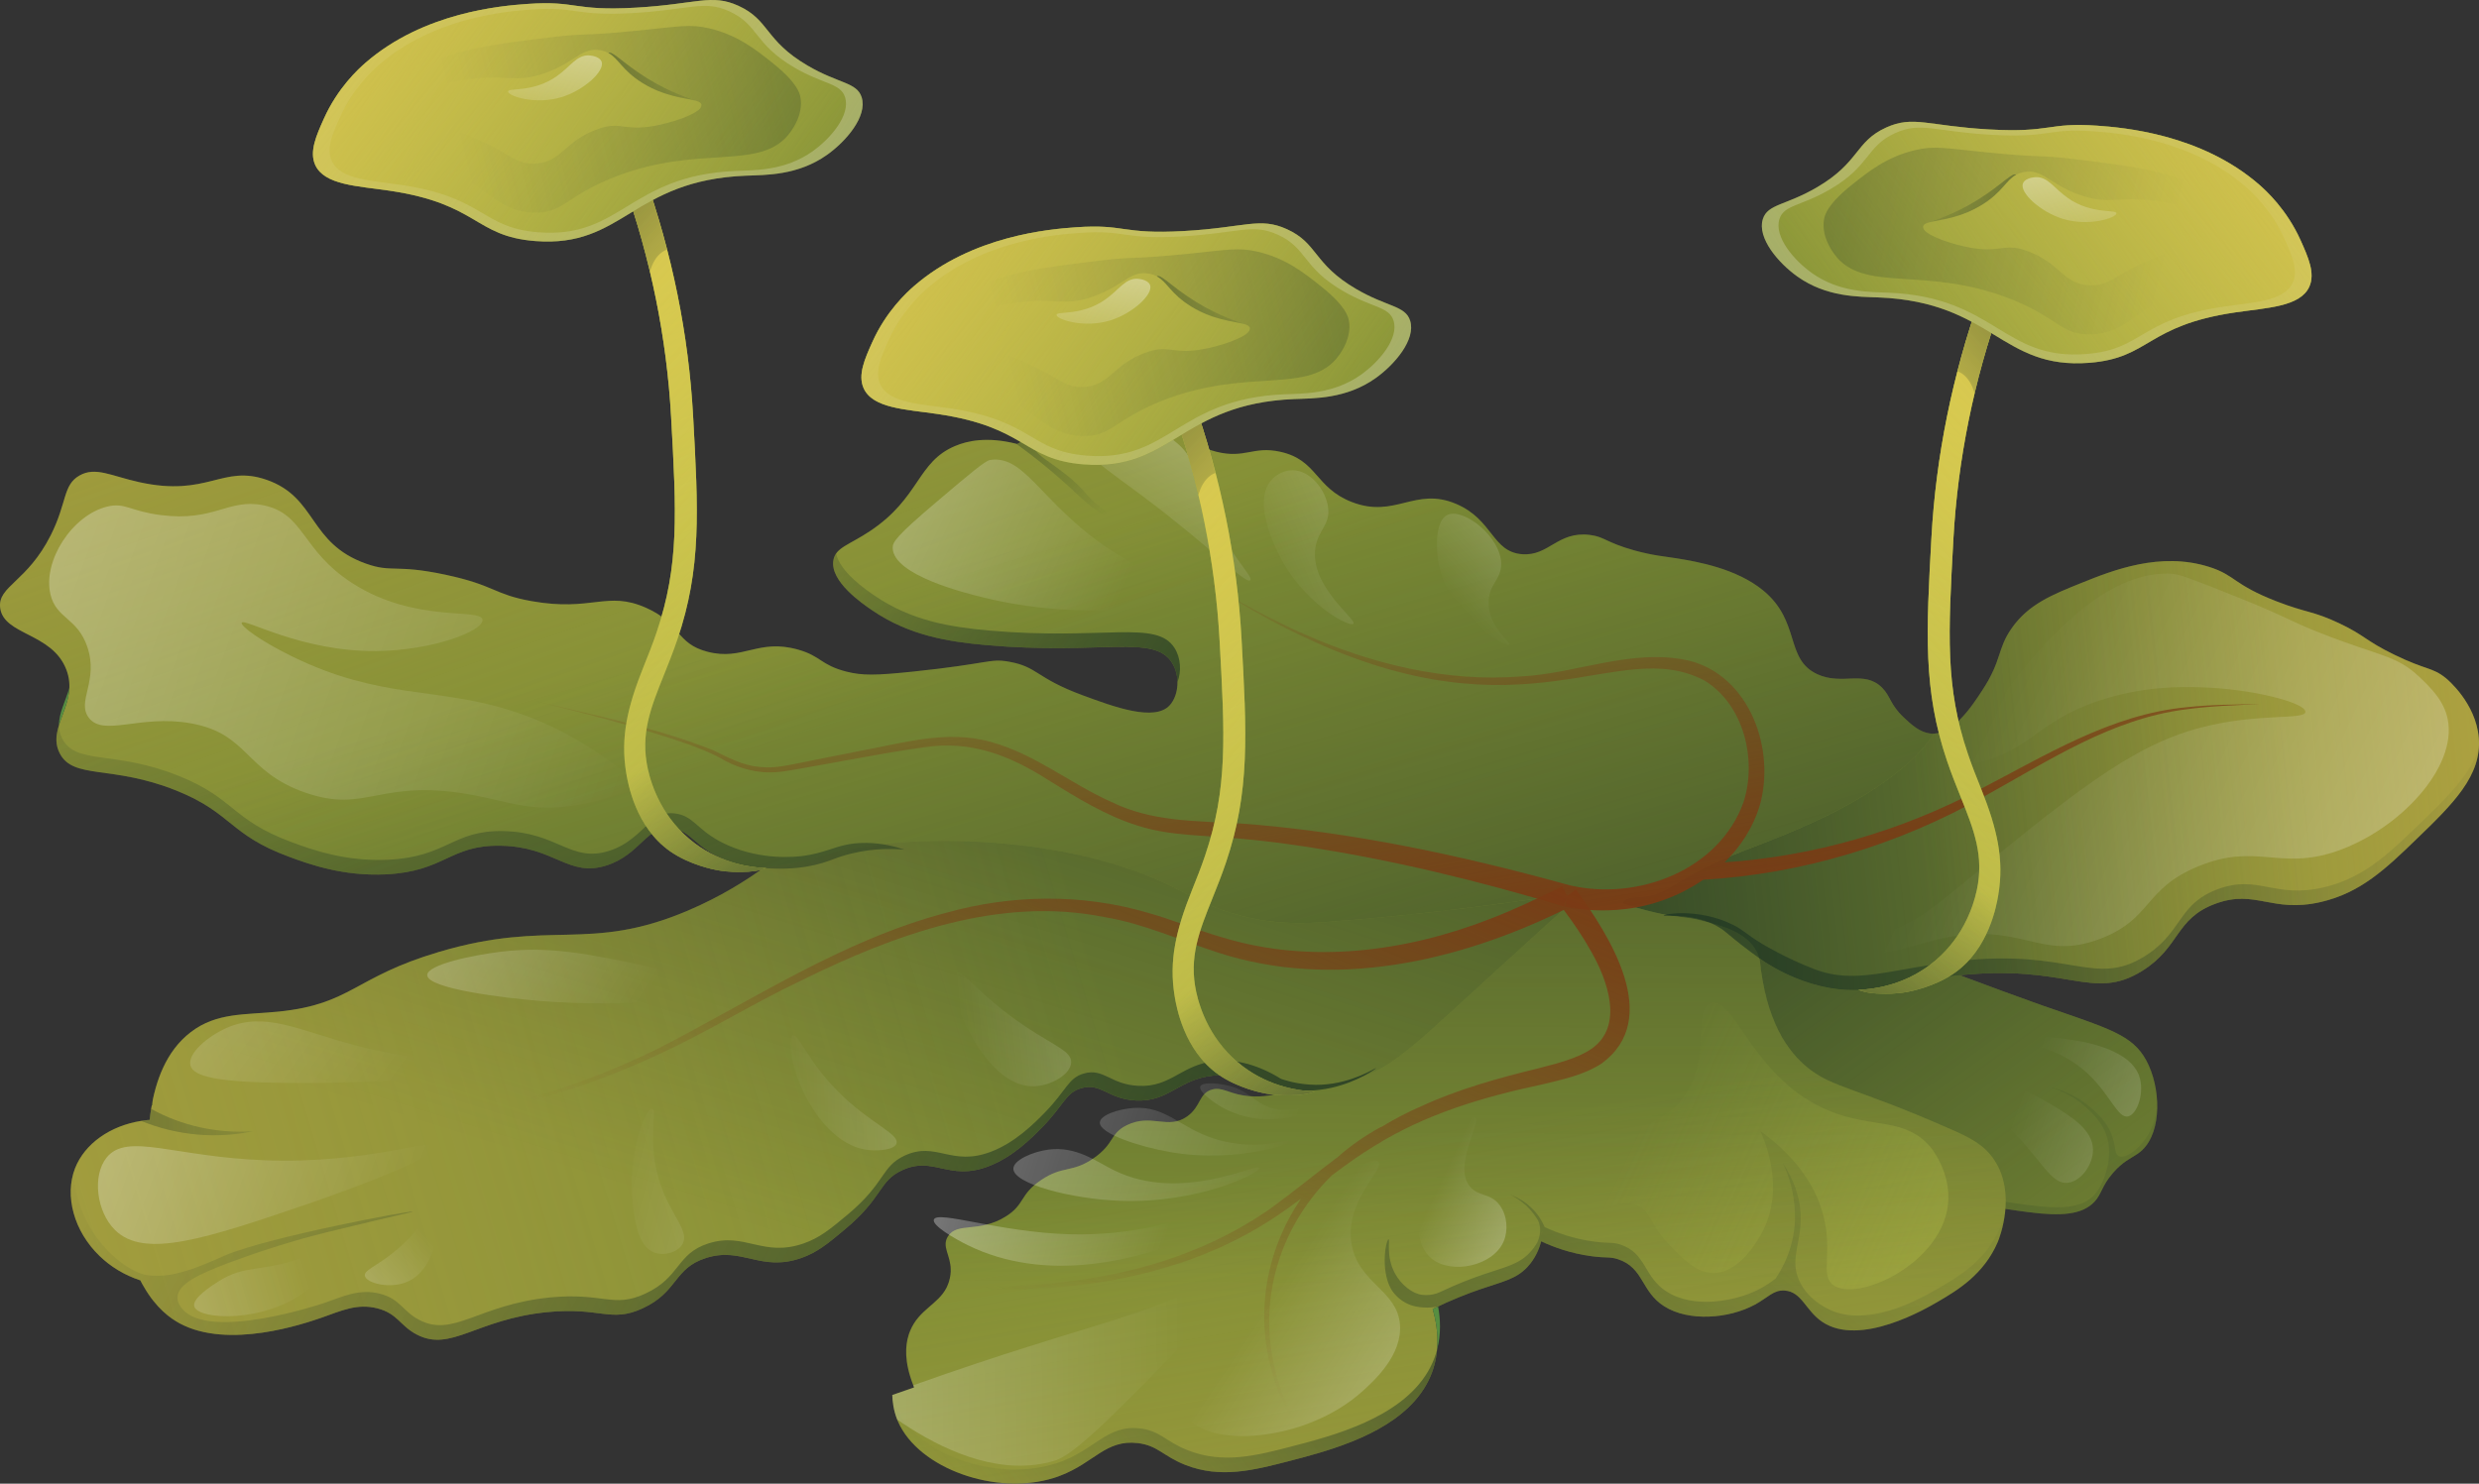 <svg width="451" height="270" viewBox="0 0 451 270" fill="none" xmlns="http://www.w3.org/2000/svg">
<rect x="0" y="0" width="451" height="270" fill="#333333" stroke="none"/>
<path d="M389.757 209.268C388.556 210.419 387.325 210.709 385.674 212.17C385.324 212.48 384.954 212.84 384.564 213.28C384.494 213.361 384.424 213.441 384.364 213.511C382.322 215.862 382.383 217.273 381.022 218.714C378.8 221.075 374.928 221.335 369.214 220.605C364.351 219.985 356.467 218.984 348.432 214.701C336.605 208.398 319.054 192.128 301.433 167.713C304.575 166.252 309.398 164.471 315.372 164.171C323.416 163.75 327.369 166.322 343.239 172.436C361.26 179.38 371.806 183.052 371.806 183.062C383.613 187.175 387.916 188.275 390.467 192.978C393.129 197.891 393.349 205.806 389.757 209.268Z" fill="#808E35"/>
<path d="M389.757 209.268C388.556 210.419 387.325 210.709 385.674 212.17C385.324 212.48 384.954 212.84 384.564 213.28C384.494 213.361 384.424 213.441 384.364 213.511C382.322 215.862 382.383 217.273 381.022 218.714C378.8 221.075 374.928 221.335 369.214 220.605C364.351 219.985 356.467 218.984 348.432 214.701C336.605 208.398 319.054 192.128 301.433 167.713C304.575 166.252 309.398 164.471 315.372 164.171C323.416 163.75 327.369 166.322 343.239 172.436C361.26 179.38 371.806 183.052 371.806 183.062C383.613 187.175 387.916 188.275 390.467 192.978C393.129 197.891 393.349 205.806 389.757 209.268Z" fill="url(#paint0_linear_4929_362141)"/>
<path d="M389.757 209.268C391.738 207.357 392.559 204.095 392.439 200.733C392.437 200.679 392.512 204.763 389.757 207.987C388.615 209.323 386.62 210.94 385.488 210.39C384.726 210.019 384.905 208.93 384.434 207.287C383.556 204.228 381.331 202.348 379.831 201.133C377.83 199.512 375.458 198.432 372.997 197.851C375.408 198.592 377.67 199.822 379.501 201.503C380.691 202.595 382.813 204.505 383.493 207.637C383.89 209.467 383.641 210.976 383.49 211.844C383.124 213.939 382.182 216.147 381.022 217.433C378.728 219.975 374.571 220.008 369.214 219.324C364.351 218.704 356.467 217.703 348.432 213.421C336.765 207.197 319.514 191.277 302.133 167.392C301.893 167.503 301.653 167.613 301.433 167.713C319.054 192.128 336.605 208.398 348.432 214.701C356.467 218.984 364.351 219.985 369.214 220.605C374.928 221.335 378.8 221.075 381.022 218.714C382.423 217.223 382.323 215.772 384.564 213.281C384.816 212.998 385.057 212.755 385.292 212.528C385.357 212.466 385.421 212.406 385.484 212.348C387.224 210.738 388.507 210.466 389.757 209.268Z" fill="url(#paint1_linear_4929_362141)"/>
<path d="M387.171 203.16C385.269 203.595 383.888 199.144 379.782 195.345C372.297 188.419 362.109 189.533 362.162 189.093C362.244 188.417 386.048 187.092 389.16 195.771C390.221 198.728 388.855 202.775 387.171 203.16Z" fill="url(#paint2_linear_4929_362141)"/>
<path d="M376.23 215.238C378.646 214.944 380.767 211.919 380.777 209.27C380.791 205.648 376.858 203.204 373.245 201.028C364.371 195.683 353.681 193.975 353.068 195.629C352.62 196.836 358.172 198.128 365.288 205.008C371.51 211.021 373.051 215.625 376.23 215.238Z" fill="url(#paint3_linear_4929_362141)"/>
<path d="M439.557 152.764C434.114 158.027 429.471 162.5 422.166 164.161C413.271 166.192 410.379 161.779 403.075 164.451C395.68 167.152 396.681 172.366 389.677 176.708C380.541 182.362 376.068 175.227 355.756 177.559C344.519 178.85 338.936 181.831 329.53 178.99C325.347 177.719 322.165 175.838 320.124 174.427C321.235 185.904 325.287 191.447 328.96 194.379C333.462 197.981 337.685 197.901 354.895 205.496C358.257 206.977 360.969 208.247 362.88 211.199C366.843 217.313 363.811 225.178 363.451 226.018C360.899 231.992 355.986 234.874 352.624 236.845C350.443 238.126 338.405 245.18 331.531 240.557C328.469 238.496 327.819 235.074 324.687 234.854C322.636 234.714 321.705 236.094 319.274 237.415C314.511 239.997 307.216 240.557 302.744 237.705C298.521 235.014 299.071 230.721 294.378 229.16C292.858 228.66 292.377 228.97 289.656 228.62C285.633 228.1 282.471 226.869 280.38 225.888C280.06 227.139 279.379 228.99 277.838 230.611C275.767 232.802 273.426 233.193 269.223 234.644C267.182 235.344 264.2 236.475 260.638 238.216C261.148 239.947 261.719 242.608 261.438 245.64C261.418 245.89 261.388 246.141 261.358 246.391C261.358 246.401 261.348 246.421 261.348 246.431C261.318 246.691 261.268 246.961 261.218 247.231C261.168 247.501 261.108 247.772 261.038 248.052C260.978 248.322 260.898 248.602 260.818 248.872C258.046 257.958 247.76 262.12 239.545 264.522C239.465 264.542 239.395 264.562 239.315 264.582C237.624 265.082 236.033 265.492 234.612 265.863C228.158 267.534 222.084 269.125 215.64 266.583C211.578 264.982 210.657 263.041 206.965 262.611C201.181 261.94 199.04 266.183 192.947 268.524C192.766 268.594 192.576 268.664 192.386 268.734C192.196 268.794 191.986 268.864 191.786 268.934C181.269 272.267 167.181 267.294 163.399 258.758C163.338 258.618 163.278 258.468 163.218 258.328C162.548 256.627 162.368 255.036 162.328 253.865C163.649 253.405 164.979 252.945 166.3 252.484C166.25 252.354 166.2 252.224 166.15 252.094C164.489 247.832 164.679 244.9 165.32 242.899V242.889C165.4 242.639 165.49 242.408 165.58 242.188C167.171 238.326 170.603 237.415 172.184 234.373C172.244 234.263 172.294 234.143 172.344 234.023C172.544 233.593 172.694 233.133 172.804 232.612C172.864 232.352 172.904 232.092 172.924 231.842C172.964 231.552 172.974 231.272 172.964 231.001V230.991C172.914 228.34 171.313 226.879 172.444 225.018C174.095 222.316 178.047 224.417 182.93 221.405C186.513 219.184 185.472 217.373 189.434 214.721C193.427 212.04 195.068 213.501 199.01 210.739C202.812 208.087 201.862 206.326 204.974 204.775C209.466 202.544 212.478 205.676 216 203.154C218.512 201.353 218.102 198.942 220.513 198.271C222.304 197.781 223.325 198.892 226.297 199.362C228.938 199.772 231.19 199.372 232.621 198.992C227.468 195.83 223.445 195.47 220.694 195.74C214.41 196.38 212.649 200.573 206.605 200.263C201.572 200.002 200.321 196.981 196.719 198.021C193.857 198.842 193.607 201.053 189.594 205.146C187.733 207.047 184.251 210.589 179.738 212.28C172.564 214.972 169.852 210.299 164.119 212.96C159.786 214.972 160.737 217.903 153.582 223.827C150.511 226.389 148.659 227.909 145.778 228.93C138.353 231.522 135.081 226.829 128.447 228.93C122.533 230.801 123.394 235.104 116.9 238.096C111.077 240.777 109.285 237.816 99.579 238.776C86.592 240.057 82.049 246.121 75.805 242.849C72.763 241.258 72.353 239.046 68.671 238.096C64.918 237.135 62.007 238.576 58.484 239.797C55.373 240.867 41.584 245.63 32.669 240.817C30.988 239.897 28.426 238.086 26.165 234.153C25.945 233.793 25.734 233.403 25.534 233.003C22.582 232.032 20.101 230.481 18.14 228.59C13.437 224.067 11.706 217.623 13.647 212.62C15.398 208.107 20.101 204.855 25.674 203.985C26.185 203.895 26.705 203.835 27.235 203.795C27.305 203.144 27.385 202.474 27.495 201.793C28.276 196.921 30.127 191.327 34.71 187.825C39.423 184.213 44.546 184.713 50.669 184.093C64.028 182.732 64.328 177.829 79.878 173.226C100.19 167.202 106.974 173.396 125.055 165.751C131.199 163.15 135.862 160.138 138.864 157.977C137.263 157.897 134.861 157.617 132.189 156.576C126.526 154.385 125.745 151.163 122.323 150.692C117.711 150.052 116.54 155.545 110.296 157.506C103.342 159.698 100.98 154.064 91.054 153.904C81.799 153.744 80.998 158.587 70.201 159.117C62.437 159.488 56.333 157.306 52.561 155.905C41.664 151.883 42.254 147.961 32.108 143.878C20.321 139.135 13.327 141.927 10.855 137.064C8.414 132.251 14.448 128.009 12.056 121.825C9.465 115.111 0.629 115.611 0.029 110.598C-0.442 106.655 4.952 105.935 9.254 97.36C12.226 91.436 11.416 88.264 14.467 86.533C17.379 84.882 20.181 86.603 25.294 87.734C37.832 90.526 40.403 84.472 48.548 87.334C57.734 90.566 56.083 98.841 66.589 102.573C71.362 104.274 71.873 102.633 81.028 104.584C90.094 106.515 89.773 108.156 96.668 109.387C107.744 111.368 110.366 107.436 117.52 110.598C123.944 113.44 122.904 117.112 128.747 118.613C135.201 120.284 137.913 116.161 145.187 118.213C149.41 119.403 149.29 121.024 154.003 122.225C156.864 122.945 159.196 122.935 166.03 122.225C180.219 120.744 180.019 119.783 183.561 120.414C188.854 121.354 188.364 123.356 197.019 126.548C202.482 128.559 210.097 131.431 212.849 128.299C214.45 126.488 214.74 122.955 213.199 120.564C209.877 115.361 200.371 119.243 179.418 117.392C172.384 116.772 165.35 115.621 158.666 111.058C156.895 109.857 150.911 105.775 151.621 101.913C152.042 99.611 154.493 99.181 158.305 96.629C167.411 90.546 166.821 84.062 173.795 81.15C175.986 80.229 179.528 79.419 184.872 80.75C184.932 80.77 184.992 80.78 185.052 80.8C185.452 80.57 185.862 80.339 186.272 80.099C186.673 79.879 187.063 79.659 187.453 79.459C187.993 79.169 188.524 78.888 189.034 78.628C200.601 72.725 206.975 73.425 210.737 75.516C214.249 77.468 215.87 80.85 221.294 82.21C226.517 83.511 227.988 81.12 232.911 82.21C239.685 83.701 239.235 88.754 245.929 91.356C253.844 94.428 257.426 88.504 264.931 91.706C271.635 94.568 271.444 100.422 276.898 100.852C281.791 101.242 283.362 96.639 289.205 97.34C291.907 97.66 292.147 98.711 297.3 100.151C300.792 101.122 302.814 101.242 305.145 101.622C308.527 102.183 315.881 103.383 320.835 107.506C327.649 113.169 324.677 119.964 330.641 122.705C335.183 124.787 339.156 121.885 342.408 125.157C343.979 126.738 343.829 128.199 346.33 130.55C347.711 131.851 349.272 133.312 351.233 133.492C355.246 133.852 358.698 128.589 360.599 125.687C364.281 120.084 363.301 118.132 366.012 114.29C369.084 109.937 373.297 108.246 378.84 106.015C384.353 103.804 393.019 100.332 401.934 103.173C406.727 104.694 406.207 106.335 414.182 109.437C419.605 111.548 420.766 111.148 425.589 113.43C430.282 115.651 430.221 116.521 435.565 119.133C441.498 122.025 442.449 121.374 444.97 123.406C445.211 123.596 450.414 127.908 450.954 134.242C451.554 141.166 446.211 146.34 439.557 152.764Z" fill="#808E35"/>
<path d="M351.813 133.502C349.892 136.564 347.101 139.075 344.259 141.236C337.245 146.56 329.07 150.232 320.905 153.404C316.092 155.275 311.219 157.086 306.766 159.728C304.695 160.959 302.634 162.44 300.242 162.98C299.362 163.18 298.451 163.17 297.55 163.27C296.79 163.35 295.729 163.45 295.309 164.191C295.269 164.271 295.209 164.321 295.149 164.361C295.019 164.451 294.859 164.451 294.709 164.391C292.057 164.901 289.205 165.291 286.193 165.481C285.563 165.531 284.953 165.561 284.342 165.581C282.771 164.901 281.2 164.211 279.619 163.52C274.666 164.241 257.466 166.662 241.166 167.793C237.724 168.033 232.45 168.343 225.977 166.702C220.573 165.331 216.931 163.25 215.17 162.309C195.428 151.743 168.001 152.303 158.525 153.924C157.925 154.034 154.683 154.264 151.031 155.275C146.758 156.456 142.516 157.827 138.053 157.737C138.043 157.737 138.043 157.757 138.033 157.757C137.973 157.807 137.903 157.857 137.843 157.897C136.322 157.757 134.341 157.416 132.189 156.576C126.526 154.385 125.745 151.163 122.323 150.692C117.711 150.052 116.54 155.545 110.296 157.506C103.342 159.698 100.98 154.064 91.054 153.904C81.799 153.744 80.998 158.587 70.201 159.117C62.437 159.488 56.333 157.306 52.561 155.905C41.664 151.883 42.254 147.961 32.108 143.878C20.321 139.135 13.327 141.927 10.855 137.064C8.414 132.251 14.448 128.009 12.056 121.825C9.465 115.111 0.629 115.611 0.029 110.598C-0.442 106.655 4.952 105.935 9.254 97.36C12.226 91.436 11.416 88.264 14.467 86.533C17.379 84.882 20.181 86.603 25.294 87.734C37.832 90.526 40.403 84.472 48.548 87.334C57.734 90.566 56.083 98.841 66.589 102.573C71.362 104.274 71.873 102.633 81.028 104.584C90.094 106.515 89.773 108.156 96.668 109.387C107.744 111.368 110.366 107.436 117.52 110.598C123.944 113.44 122.904 117.112 128.747 118.613C135.201 120.284 137.913 116.161 145.187 118.213C149.41 119.403 149.29 121.024 154.003 122.225C156.864 122.945 159.196 122.935 166.03 122.225C180.219 120.744 180.019 119.783 183.561 120.414C188.854 121.354 188.364 123.356 197.019 126.548C202.482 128.559 210.097 131.431 212.849 128.299C214.45 126.488 214.74 122.955 213.199 120.564C209.877 115.361 200.371 119.243 179.418 117.392C172.384 116.772 165.35 115.621 158.666 111.058C156.895 109.857 150.911 105.775 151.621 101.913C152.042 99.611 154.493 99.181 158.305 96.629C167.411 90.546 166.821 84.062 173.795 81.15C175.986 80.229 179.528 79.419 184.872 80.75C184.932 80.77 184.992 80.78 185.052 80.8C185.452 80.57 185.862 80.339 186.272 80.099C186.673 79.879 187.063 79.659 187.453 79.459C187.993 79.169 188.524 78.888 189.034 78.628C200.601 72.725 206.975 73.425 210.737 75.516C214.249 77.468 215.87 80.85 221.294 82.21C226.517 83.511 227.988 81.12 232.911 82.21C239.685 83.701 239.235 88.754 245.929 91.356C253.844 94.428 257.426 88.504 264.931 91.706C271.635 94.568 271.444 100.422 276.898 100.852C281.791 101.242 283.362 96.639 289.205 97.34C291.907 97.66 292.147 98.711 297.3 100.151C300.792 101.122 302.814 101.242 305.145 101.622C308.527 102.183 315.881 103.383 320.835 107.506C327.649 113.169 324.677 119.964 330.641 122.705C335.183 124.787 339.156 121.885 342.408 125.157C343.979 126.738 343.829 128.199 346.33 130.55C347.711 131.851 349.272 133.312 351.233 133.492C351.433 133.512 351.623 133.512 351.813 133.502Z" fill="url(#paint4_linear_4929_362141)"/>
<path d="M351.813 133.502C349.892 136.564 347.101 139.075 344.259 141.236C337.245 146.56 329.07 150.232 320.905 153.404C316.092 155.275 311.219 157.086 306.766 159.728C304.695 160.959 302.634 162.44 300.242 162.98C299.362 163.18 298.451 163.17 297.55 163.27C296.79 163.35 295.729 163.45 295.309 164.191C295.269 164.271 295.209 164.321 295.149 164.361C295.019 164.451 294.859 164.451 294.709 164.391C292.057 164.901 289.205 165.291 286.193 165.481C285.563 165.531 284.953 165.561 284.342 165.581C282.771 164.901 281.2 164.211 279.619 163.52C274.666 164.241 257.466 166.662 241.166 167.793C237.724 168.033 232.45 168.343 225.977 166.702C220.573 165.331 216.931 163.25 215.17 162.309C195.428 151.743 168.001 152.303 158.525 153.924C157.925 154.034 154.683 154.264 151.031 155.275C146.758 156.456 142.516 157.827 138.053 157.737C138.043 157.737 138.043 157.757 138.033 157.757C137.973 157.807 137.903 157.857 137.843 157.897C136.322 157.757 134.341 157.416 132.189 156.576C126.526 154.385 125.745 151.163 122.323 150.692C117.711 150.052 116.54 155.545 110.296 157.506C103.342 159.698 100.98 154.064 91.054 153.904C81.799 153.744 80.998 158.587 70.201 159.117C62.437 159.488 56.333 157.306 52.561 155.905C41.664 151.883 42.254 147.961 32.108 143.878C20.321 139.135 13.327 141.927 10.855 137.064C8.414 132.251 14.448 128.009 12.056 121.825C9.465 115.111 0.629 115.611 0.029 110.598C-0.442 106.655 4.952 105.935 9.254 97.36C12.226 91.436 11.416 88.264 14.467 86.533C17.379 84.882 20.181 86.603 25.294 87.734C37.832 90.526 40.403 84.472 48.548 87.334C57.734 90.566 56.083 98.841 66.589 102.573C71.362 104.274 71.873 102.633 81.028 104.584C90.094 106.515 89.773 108.156 96.668 109.387C107.744 111.368 110.366 107.436 117.52 110.598C123.944 113.44 122.904 117.112 128.747 118.613C135.201 120.284 137.913 116.161 145.187 118.213C149.41 119.403 149.29 121.024 154.003 122.225C156.864 122.945 159.196 122.935 166.03 122.225C180.219 120.744 180.019 119.783 183.561 120.414C188.854 121.354 188.364 123.356 197.019 126.548C202.482 128.559 210.097 131.431 212.849 128.299C214.45 126.488 214.74 122.955 213.199 120.564C209.877 115.361 200.371 119.243 179.418 117.392C172.384 116.772 165.35 115.621 158.666 111.058C156.895 109.857 150.911 105.775 151.621 101.913C152.042 99.611 154.493 99.181 158.305 96.629C167.411 90.546 166.821 84.062 173.795 81.15C175.986 80.229 179.528 79.419 184.872 80.75C184.932 80.77 184.992 80.78 185.052 80.8C185.452 80.57 185.862 80.339 186.272 80.099C186.673 79.879 187.063 79.659 187.453 79.459C187.993 79.169 188.524 78.888 189.034 78.628C200.601 72.725 206.975 73.425 210.737 75.516C214.249 77.468 215.87 80.85 221.294 82.21C226.517 83.511 227.988 81.12 232.911 82.21C239.685 83.701 239.235 88.754 245.929 91.356C253.844 94.428 257.426 88.504 264.931 91.706C271.635 94.568 271.444 100.422 276.898 100.852C281.791 101.242 283.362 96.639 289.205 97.34C291.907 97.66 292.147 98.711 297.3 100.151C300.792 101.122 302.814 101.242 305.145 101.622C308.527 102.183 315.881 103.383 320.835 107.506C327.649 113.169 324.677 119.964 330.641 122.705C335.183 124.787 339.156 121.885 342.408 125.157C343.979 126.738 343.829 128.199 346.33 130.55C347.711 131.851 349.272 133.312 351.233 133.492C351.433 133.512 351.623 133.512 351.813 133.502Z" fill="url(#paint5_linear_4929_362141)"/>
<path d="M439.557 152.764C434.114 158.027 429.471 162.5 422.166 164.161C413.271 166.192 410.379 161.779 403.075 164.451C395.68 167.152 396.681 172.366 389.677 176.708C380.541 182.362 376.068 175.227 355.756 177.559C344.519 178.85 338.936 181.831 329.53 178.99C325.348 177.719 322.165 175.838 320.124 174.427C320.144 174.637 320.164 174.847 320.184 175.047C320.114 174.627 319.974 174.037 319.684 173.396C317.993 169.694 313.24 168.443 309.598 167.543C306.256 166.712 305.745 167.102 301.383 166.122C298.731 165.521 296.59 164.851 295.149 164.361C295.209 164.321 295.269 164.271 295.309 164.191C295.729 163.45 296.79 163.35 297.55 163.27C298.451 163.17 299.362 163.18 300.242 162.98C302.634 162.44 304.695 160.959 306.766 159.728C311.219 157.086 316.092 155.275 320.905 153.404C329.07 150.232 337.245 146.56 344.259 141.237C347.101 139.075 349.892 136.564 351.813 133.502C351.823 133.502 351.823 133.492 351.823 133.492C352.054 133.482 352.294 133.452 352.524 133.412C352.634 133.382 352.754 133.362 352.864 133.332C353.094 133.262 353.325 133.192 353.545 133.102L353.875 132.952C353.985 132.892 354.095 132.841 354.205 132.781C354.315 132.721 354.415 132.651 354.525 132.591C354.635 132.531 354.745 132.461 354.845 132.391C355.176 132.161 355.506 131.911 355.816 131.651C355.906 131.571 355.996 131.491 356.076 131.411C356.386 131.13 356.697 130.83 356.987 130.51C357.137 130.36 357.287 130.2 357.427 130.03C357.887 129.509 358.318 128.959 358.718 128.419C358.888 128.199 359.048 127.978 359.188 127.768C359.728 127.018 360.199 126.297 360.599 125.687C364.281 120.084 363.301 118.132 366.012 114.29C369.084 109.937 373.297 108.246 378.84 106.015C384.353 103.804 393.019 100.332 401.934 103.173C406.727 104.694 406.207 106.335 414.182 109.437C419.605 111.548 420.766 111.148 425.589 113.43C430.282 115.651 430.222 116.521 435.565 119.133C441.498 122.025 442.449 121.374 444.97 123.406C445.211 123.596 450.414 127.908 450.954 134.242C451.554 141.166 446.211 146.34 439.557 152.764Z" fill="url(#paint6_linear_4929_362141)"/>
<path d="M439.557 152.764C434.114 158.027 429.471 162.5 422.166 164.161C413.271 166.192 410.379 161.779 403.075 164.451C395.68 167.152 396.681 172.366 389.677 176.708C380.541 182.362 376.068 175.227 355.756 177.559C344.519 178.85 338.936 181.831 329.53 178.99C325.348 177.719 322.165 175.838 320.124 174.427C320.144 174.637 320.164 174.847 320.184 175.047C320.114 174.627 319.974 174.037 319.684 173.396C317.993 169.694 313.24 168.443 309.598 167.543C306.256 166.712 305.745 167.102 301.383 166.122C298.731 165.521 296.59 164.851 295.149 164.361C295.209 164.321 295.269 164.271 295.309 164.191C295.729 163.45 296.79 163.35 297.55 163.27C298.451 163.17 299.362 163.18 300.242 162.98C302.634 162.44 304.695 160.959 306.766 159.728C311.219 157.086 316.092 155.275 320.905 153.404C329.07 150.232 337.245 146.56 344.259 141.237C347.101 139.075 349.892 136.564 351.813 133.502C351.823 133.502 351.823 133.492 351.823 133.492C352.054 133.482 352.294 133.452 352.524 133.412C352.634 133.382 352.754 133.362 352.864 133.332C353.094 133.262 353.325 133.192 353.545 133.102L353.875 132.952C353.985 132.892 354.095 132.841 354.205 132.781C354.315 132.721 354.415 132.651 354.525 132.591C354.635 132.531 354.745 132.461 354.845 132.391C355.176 132.161 355.506 131.911 355.816 131.651C355.906 131.571 355.996 131.491 356.076 131.411C356.386 131.13 356.697 130.83 356.987 130.51C357.137 130.36 357.287 130.2 357.427 130.03C357.887 129.509 358.318 128.959 358.718 128.419C358.888 128.199 359.048 127.978 359.188 127.768C359.728 127.018 360.199 126.297 360.599 125.687C364.281 120.084 363.301 118.132 366.012 114.29C369.084 109.937 373.297 108.246 378.84 106.015C384.353 103.804 393.019 100.332 401.934 103.173C406.727 104.694 406.207 106.335 414.182 109.437C419.605 111.548 420.766 111.148 425.589 113.43C430.282 115.651 430.222 116.521 435.565 119.133C441.498 122.025 442.449 121.374 444.97 123.406C445.211 123.596 450.414 127.908 450.954 134.242C451.554 141.166 446.211 146.34 439.557 152.764Z" fill="url(#paint7_linear_4929_362141)"/>
<path d="M363.45 226.018C360.899 231.992 355.986 234.874 352.624 236.845C350.442 238.126 338.405 245.18 331.531 240.557C328.469 238.496 327.819 235.074 324.687 234.854C322.636 234.714 321.705 236.094 319.274 237.415C314.511 239.997 307.216 240.557 302.743 237.705C298.521 235.014 299.071 230.721 294.378 229.16C292.857 228.66 292.377 228.97 289.655 228.62C285.633 228.1 282.471 226.869 280.38 225.888C280.06 227.139 279.379 228.99 277.838 230.611C275.767 232.802 273.426 233.193 269.223 234.644C267.182 235.344 264.2 236.475 260.638 238.216C261.148 239.947 261.718 242.608 261.438 245.64C261.418 245.891 261.388 246.141 261.358 246.391C261.358 246.401 261.348 246.421 261.348 246.431C261.318 246.691 261.268 246.961 261.218 247.231C261.168 247.501 261.108 247.772 261.038 248.052C260.978 248.322 260.898 248.602 260.818 248.872C258.046 257.958 247.76 262.12 239.545 264.522C239.465 264.542 239.395 264.562 239.315 264.582C237.624 265.082 236.033 265.492 234.612 265.863C228.158 267.534 222.084 269.125 215.64 266.583C211.578 264.982 210.657 263.041 206.965 262.611C201.181 261.94 199.04 266.183 192.946 268.524C192.766 268.594 192.576 268.664 192.386 268.734C192.196 268.794 191.986 268.864 191.786 268.934C181.269 272.267 167.181 267.294 163.398 258.758C163.338 258.618 163.278 258.468 163.218 258.328C162.548 256.627 162.368 255.036 162.328 253.865C163.648 253.405 164.979 252.945 166.3 252.484C166.25 252.354 166.2 252.224 166.15 252.094C164.489 247.832 164.679 244.9 165.319 242.899V242.889C165.4 242.639 165.49 242.408 165.58 242.188C167.171 238.326 170.603 237.415 172.184 234.373C172.244 234.263 172.294 234.143 172.344 234.023C172.544 233.593 172.694 233.133 172.804 232.612C172.864 232.352 172.904 232.092 172.924 231.842C172.964 231.552 172.974 231.272 172.964 231.001V230.991C172.914 228.34 171.313 226.879 172.444 225.018C174.095 222.316 178.047 224.417 182.93 221.405C186.512 219.184 185.472 217.373 189.434 214.721C193.427 212.04 195.068 213.501 199.01 210.739C202.812 208.087 201.862 206.326 204.974 204.775C209.466 202.544 212.478 205.676 216 203.154C218.512 201.353 218.102 198.942 220.513 198.271C222.304 197.781 223.325 198.892 226.297 199.362C228.938 199.772 231.19 199.372 232.621 198.992C232.21 198.742 231.81 198.501 231.41 198.291C235.092 198.592 240.805 198.582 247.039 196.31C253.233 194.069 256.765 190.757 266.761 181.601C269.833 178.79 275.897 173.236 284.342 165.581C284.952 165.561 285.563 165.531 286.193 165.481C289.205 165.291 292.057 164.901 294.709 164.391C294.859 164.451 295.019 164.451 295.149 164.361C296.59 164.851 298.731 165.521 301.383 166.122C305.745 167.102 306.255 166.712 309.597 167.543C313.24 168.443 317.993 169.694 319.684 173.396C319.974 174.037 320.114 174.627 320.184 175.047C320.184 175.057 320.194 175.057 320.194 175.067C320.204 175.107 320.204 175.147 320.214 175.177C320.324 176.168 320.454 177.118 320.604 178.019C320.664 178.359 320.724 178.699 320.784 179.03C320.844 179.33 320.905 179.63 320.965 179.92C321.155 180.791 321.365 181.621 321.585 182.402C321.895 183.482 322.235 184.473 322.595 185.403C322.966 186.324 323.356 187.175 323.766 187.955C324.046 188.475 324.327 188.966 324.617 189.436C324.777 189.686 324.937 189.936 325.097 190.176C325.257 190.407 325.417 190.647 325.577 190.867C325.767 191.117 325.958 191.357 326.148 191.587C326.288 191.767 326.438 191.938 326.578 192.108C326.788 192.338 326.998 192.568 327.198 192.778C327.338 192.918 327.468 193.048 327.598 193.178C327.819 193.398 328.049 193.609 328.269 193.799C328.499 194.009 328.729 194.199 328.959 194.379C333.462 197.981 337.685 197.901 354.895 205.496C358.257 206.977 360.969 208.247 362.88 211.199C366.842 217.313 363.811 225.178 363.45 226.018Z" fill="url(#paint8_linear_4929_362141)"/>
<path d="M363.45 226.018C360.899 231.992 355.986 234.874 352.624 236.845C350.442 238.126 338.405 245.18 331.531 240.557C328.469 238.496 327.819 235.074 324.687 234.854C322.636 234.714 321.705 236.094 319.274 237.415C314.511 239.997 307.216 240.557 302.743 237.705C298.521 235.014 299.071 230.721 294.378 229.16C292.857 228.66 292.377 228.97 289.655 228.62C285.633 228.1 282.471 226.869 280.38 225.888C280.06 227.139 279.379 228.99 277.838 230.611C275.767 232.802 273.426 233.193 269.223 234.644C267.182 235.344 264.2 236.475 260.638 238.216C261.148 239.947 261.718 242.608 261.438 245.64C261.418 245.891 261.388 246.141 261.358 246.391C261.358 246.401 261.348 246.421 261.348 246.431C261.318 246.691 261.268 246.961 261.218 247.231C261.168 247.501 261.108 247.772 261.038 248.052C260.978 248.322 260.898 248.602 260.818 248.872C258.046 257.958 247.76 262.12 239.545 264.522C239.465 264.542 239.395 264.562 239.315 264.582C237.624 265.082 236.033 265.492 234.612 265.863C228.158 267.534 222.084 269.125 215.64 266.583C211.578 264.982 210.657 263.041 206.965 262.611C201.181 261.94 199.04 266.183 192.946 268.524C192.766 268.594 192.576 268.664 192.386 268.734C192.196 268.794 191.986 268.864 191.786 268.934C181.269 272.267 167.181 267.294 163.398 258.758C163.338 258.618 163.278 258.468 163.218 258.328C162.548 256.627 162.368 255.036 162.328 253.865C163.648 253.405 164.979 252.945 166.3 252.484C166.25 252.354 166.2 252.224 166.15 252.094C164.489 247.832 164.679 244.9 165.319 242.899V242.889C165.4 242.639 165.49 242.408 165.58 242.188C167.171 238.326 170.603 237.415 172.184 234.373C172.244 234.263 172.294 234.143 172.344 234.023C172.544 233.593 172.694 233.133 172.804 232.612C172.864 232.352 172.904 232.092 172.924 231.842C172.964 231.552 172.974 231.272 172.964 231.001V230.991C172.914 228.34 171.313 226.879 172.444 225.018C174.095 222.316 178.047 224.417 182.93 221.405C186.512 219.184 185.472 217.373 189.434 214.721C193.427 212.04 195.068 213.501 199.01 210.739C202.812 208.087 201.862 206.326 204.974 204.775C209.466 202.544 212.478 205.676 216 203.154C218.512 201.353 218.102 198.942 220.513 198.271C222.304 197.781 223.325 198.892 226.297 199.362C228.938 199.772 231.19 199.372 232.621 198.992C232.21 198.742 231.81 198.501 231.41 198.291C235.092 198.592 240.805 198.582 247.039 196.31C253.233 194.069 256.765 190.757 266.761 181.601C269.833 178.79 275.897 173.236 284.342 165.581C284.952 165.561 285.563 165.531 286.193 165.481C289.205 165.291 292.057 164.901 294.709 164.391C294.859 164.451 295.019 164.451 295.149 164.361C296.59 164.851 298.731 165.521 301.383 166.122C305.745 167.102 306.255 166.712 309.597 167.543C313.24 168.443 317.993 169.694 319.684 173.396C319.974 174.037 320.114 174.627 320.184 175.047C320.184 175.057 320.194 175.057 320.194 175.067C320.204 175.107 320.204 175.147 320.214 175.177C320.324 176.168 320.454 177.118 320.604 178.019C320.664 178.359 320.724 178.699 320.784 179.03C320.844 179.33 320.905 179.63 320.965 179.92C321.155 180.791 321.365 181.621 321.585 182.402C321.895 183.482 322.235 184.473 322.595 185.403C322.966 186.324 323.356 187.175 323.766 187.955C324.046 188.475 324.327 188.966 324.617 189.436C324.777 189.686 324.937 189.936 325.097 190.176C325.257 190.407 325.417 190.647 325.577 190.867C325.767 191.117 325.958 191.357 326.148 191.587C326.288 191.767 326.438 191.938 326.578 192.108C326.788 192.338 326.998 192.568 327.198 192.778C327.338 192.918 327.468 193.048 327.598 193.178C327.819 193.398 328.049 193.609 328.269 193.799C328.499 194.009 328.729 194.199 328.959 194.379C333.462 197.981 337.685 197.901 354.895 205.496C358.257 206.977 360.969 208.247 362.88 211.199C366.842 217.313 363.811 225.178 363.45 226.018Z" fill="url(#paint9_linear_4929_362141)"/>
<path d="M284.343 165.581C275.898 173.236 269.834 178.789 266.762 181.601C256.766 190.757 253.234 194.069 247.04 196.31C240.806 198.582 235.093 198.591 231.41 198.291H231.4C231.17 198.151 230.93 198.031 230.71 197.921C230.48 197.801 230.25 197.691 230.029 197.591C229.799 197.471 229.579 197.371 229.359 197.281C229.139 197.191 228.929 197.101 228.719 197.011C228.499 196.921 228.288 196.84 228.078 196.77C227.858 196.69 227.648 196.62 227.438 196.55C227.278 196.5 227.128 196.45 226.978 196.4C226.677 196.31 226.387 196.23 226.097 196.16C225.897 196.11 225.697 196.07 225.507 196.03C225.267 195.98 225.026 195.93 224.796 195.89C224.636 195.86 224.476 195.84 224.316 195.82C224.206 195.8 224.106 195.79 224.006 195.78H223.966C223.826 195.76 223.706 195.75 223.586 195.74C223.415 195.72 223.255 195.71 223.105 195.7C222.785 195.68 222.475 195.67 222.175 195.67C221.644 195.67 221.154 195.7 220.694 195.74C214.41 196.38 212.649 200.573 206.605 200.263C201.572 200.002 200.321 196.98 196.719 198.021C193.857 198.842 193.607 201.053 189.595 205.145C187.734 207.047 184.252 210.589 179.739 212.28C172.564 214.971 169.853 210.299 164.119 212.96C159.787 214.972 160.737 217.903 153.583 223.827C150.511 226.388 148.66 227.909 145.778 228.93C138.354 231.522 135.081 226.829 128.447 228.93C122.534 230.801 123.395 235.104 116.901 238.096C111.077 240.777 109.286 237.816 99.58 238.776C86.592 240.057 82.049 246.121 75.805 242.849C72.764 241.258 72.353 239.046 68.671 238.096C64.919 237.135 62.007 238.576 58.485 239.797C55.373 240.867 41.584 245.63 32.669 240.817C30.988 239.897 28.426 238.086 26.165 234.153C25.945 233.793 25.735 233.403 25.535 233.003C22.583 232.032 20.101 230.481 18.14 228.59C13.437 224.067 11.706 217.623 13.647 212.62C15.398 208.107 20.101 204.855 25.675 203.985C26.185 203.895 26.705 203.835 27.236 203.795C27.306 203.144 27.386 202.474 27.496 201.793C28.276 196.92 30.128 191.327 34.71 187.825C39.423 184.213 44.546 184.713 50.67 184.093C64.028 182.732 64.329 177.829 79.878 173.226C100.19 167.202 106.974 173.396 125.055 165.751C131.199 163.15 135.862 160.138 138.864 157.977C138.554 157.957 138.214 157.937 137.843 157.897C137.903 157.857 137.973 157.807 138.033 157.757C138.043 157.757 138.043 157.737 138.053 157.737C142.516 157.827 146.759 156.456 151.031 155.275C154.684 154.264 157.925 154.034 158.526 153.924C168.002 152.303 195.428 151.743 215.171 162.309C216.932 163.25 220.574 165.331 225.977 166.702C232.451 168.343 237.724 168.033 241.166 167.793C257.466 166.662 274.667 164.241 279.62 163.52C281.201 164.21 282.772 164.901 284.343 165.581Z" fill="url(#paint10_linear_4929_362141)"/>
<path d="M284.343 165.581C275.898 173.236 269.834 178.789 266.762 181.601C256.766 190.757 253.234 194.069 247.04 196.31C240.806 198.582 235.093 198.591 231.41 198.291H231.4C231.17 198.151 230.93 198.031 230.71 197.921C230.48 197.801 230.25 197.691 230.029 197.591C229.799 197.471 229.579 197.371 229.359 197.281C229.139 197.191 228.929 197.101 228.719 197.011C228.499 196.921 228.288 196.84 228.078 196.77C227.858 196.69 227.648 196.62 227.438 196.55C227.278 196.5 227.128 196.45 226.978 196.4C226.677 196.31 226.387 196.23 226.097 196.16C225.897 196.11 225.697 196.07 225.507 196.03C225.267 195.98 225.026 195.93 224.796 195.89C224.636 195.86 224.476 195.84 224.316 195.82C224.206 195.8 224.106 195.79 224.006 195.78H223.966C223.826 195.76 223.706 195.75 223.586 195.74C223.415 195.72 223.255 195.71 223.105 195.7C222.785 195.68 222.475 195.67 222.175 195.67C221.644 195.67 221.154 195.7 220.694 195.74C214.41 196.38 212.649 200.573 206.605 200.263C201.572 200.002 200.321 196.98 196.719 198.021C193.857 198.842 193.607 201.053 189.595 205.145C187.734 207.047 184.252 210.589 179.739 212.28C172.564 214.971 169.853 210.299 164.119 212.96C159.787 214.972 160.737 217.903 153.583 223.827C150.511 226.388 148.66 227.909 145.778 228.93C138.354 231.522 135.081 226.829 128.447 228.93C122.534 230.801 123.395 235.104 116.901 238.096C111.077 240.777 109.286 237.816 99.58 238.776C86.592 240.057 82.049 246.121 75.805 242.849C72.764 241.258 72.353 239.046 68.671 238.096C64.919 237.135 62.007 238.576 58.485 239.797C55.373 240.867 41.584 245.63 32.669 240.817C30.988 239.897 28.426 238.086 26.165 234.153C25.945 233.793 25.735 233.403 25.535 233.003C22.583 232.032 20.101 230.481 18.14 228.59C13.437 224.067 11.706 217.623 13.647 212.62C15.398 208.107 20.101 204.855 25.675 203.985C26.185 203.895 26.705 203.835 27.236 203.795C27.306 203.144 27.386 202.474 27.496 201.793C28.276 196.92 30.128 191.327 34.71 187.825C39.423 184.213 44.546 184.713 50.67 184.093C64.028 182.732 64.329 177.829 79.878 173.226C100.19 167.202 106.974 173.396 125.055 165.751C131.199 163.15 135.862 160.138 138.864 157.977C138.554 157.957 138.214 157.937 137.843 157.897C137.903 157.857 137.973 157.807 138.033 157.757C138.043 157.757 138.043 157.737 138.053 157.737C142.516 157.827 146.759 156.456 151.031 155.275C154.684 154.264 157.925 154.034 158.526 153.924C168.002 152.303 195.428 151.743 215.171 162.309C216.932 163.25 220.574 165.331 225.977 166.702C232.451 168.343 237.724 168.033 241.166 167.793C257.466 166.662 274.667 164.241 279.62 163.52C281.201 164.21 282.772 164.901 284.343 165.581Z" fill="url(#paint11_linear_4929_362141)"/>
<path d="M27.696 201.133C27.666 201.133 27.636 201.133 27.606 201.143C27.676 200.743 27.756 200.333 27.846 199.922C27.786 200.333 27.736 200.733 27.696 201.133Z" fill="url(#paint12_linear_4929_362141)"/>
<path d="M151.622 101.913C151.702 101.452 151.872 101.072 152.112 100.732C152.822 104.104 157.585 107.356 159.126 108.407C165.81 112.959 172.844 114.11 179.879 114.74C200.832 116.581 210.337 112.709 213.669 117.902C214.84 119.733 214.95 122.235 214.21 124.126C214.19 122.885 213.87 121.605 213.199 120.564C210.117 115.731 201.692 118.733 183.711 117.702C183.051 117.662 182.37 117.622 181.68 117.562H181.65C180.919 117.522 180.179 117.462 179.419 117.392C172.384 116.772 165.35 115.621 158.666 111.058C156.895 109.857 150.911 105.775 151.622 101.913Z" fill="url(#paint13_linear_4929_362141)"/>
<path d="M261.438 245.64C261.418 245.891 261.388 246.141 261.358 246.391C261.358 246.401 261.348 246.421 261.348 246.431C261.318 246.691 261.268 246.961 261.218 247.231C261.168 247.501 261.108 247.772 261.038 248.052C260.978 248.322 260.898 248.602 260.818 248.872C258.046 257.958 247.76 262.12 239.545 264.522C239.465 264.542 239.395 264.562 239.315 264.582C237.624 265.082 236.033 265.492 234.612 265.863C228.158 267.534 222.084 269.125 215.64 266.583C211.578 264.982 210.657 263.041 206.965 262.611C201.201 261.92 198.98 266.113 192.946 268.524C192.766 268.594 192.576 268.664 192.386 268.734C192.196 268.794 191.986 268.864 191.786 268.934C181.269 272.267 167.181 267.294 163.398 258.758C163.338 258.618 163.278 258.468 163.218 258.328C162.548 256.627 162.368 255.036 162.328 253.865C162.458 254.536 162.668 255.246 162.968 255.977C163.538 257.347 164.389 258.638 165.469 259.819C171.153 266.073 183.06 269.295 192.246 266.273C199.18 263.992 201.302 259.219 207.425 259.949C211.117 260.389 212.038 262.331 216.1 263.922C222.544 266.463 228.618 264.882 235.072 263.201C235.893 262.991 236.773 262.761 237.694 262.511C237.784 262.481 237.884 262.461 237.984 262.431C246.439 260.129 258.266 256.067 261.278 246.211C261.338 246.021 261.388 245.83 261.438 245.64Z" fill="url(#paint14_linear_4929_362141)"/>
<path d="M450.994 135.953C450.684 141.437 446.612 145.899 441.348 151.033C440.768 151.593 440.168 152.173 439.557 152.764C439.087 153.224 438.617 153.674 438.156 154.114C433.283 158.787 428.841 162.64 422.166 164.161C413.751 166.082 410.71 162.239 404.216 164.081C403.845 164.181 403.465 164.311 403.075 164.451C402.114 164.801 401.294 165.191 400.583 165.621C395.8 168.493 395.77 172.926 389.677 176.708C380.541 182.362 376.068 175.227 355.756 177.559C344.519 178.85 338.936 181.831 329.53 178.99C325.908 177.889 323.036 176.328 321.005 175.017C320.424 174.617 319.564 174.017 318.533 173.256C315.952 171.345 314.481 170.024 313.79 169.484C309.318 165.922 302.674 166.852 302.674 166.592C302.684 166.342 309.027 165.211 315.211 168.263C317.283 169.284 317.352 169.794 320.584 171.765C320.584 171.765 324.767 174.317 329.99 176.328C337.595 179.26 343.559 176.368 356.216 174.907C376.529 172.566 381.001 179.71 390.137 174.047C395.33 170.825 396.121 167.122 399.213 164.321C399.953 163.65 400.833 163.02 401.944 162.47C402.424 162.229 402.955 161.999 403.535 161.789C410.85 159.117 413.731 163.53 422.627 161.509C428.56 160.158 432.733 156.956 436.996 152.984C437.986 152.063 438.987 151.093 440.017 150.102C440.037 150.082 440.048 150.072 440.068 150.052C445.231 145.069 449.593 140.836 450.994 135.953Z" fill="url(#paint15_linear_4929_362141)"/>
<path d="M10.726 131.981C10.706 129.78 11.916 127.598 12.617 125.187C12.527 127.678 11.376 129.87 10.726 131.981Z" fill="#568E41"/>
<path d="M261.628 237.746C262.029 239.897 262.219 242.679 261.438 245.64C261.718 242.608 261.148 239.947 260.638 238.216C260.978 238.056 261.308 237.896 261.628 237.746Z" fill="#568E41"/>
<path d="M363.911 223.357C361.36 229.33 356.447 232.222 353.085 234.193C349.05 236.559 339.294 242.064 331.992 237.896C331.253 237.474 328.505 235.905 327.227 232.813C325.485 228.598 328.155 225.62 327.499 219.895C327.259 217.805 326.528 214.931 324.327 211.62C325.618 214.261 326.328 217.143 326.509 220.015C326.859 224.517 325.528 228.98 323.036 232.662C322.309 233.244 321.199 234.041 319.734 234.764C315.587 236.811 308.138 238.196 303.204 235.044C298.992 232.352 299.532 228.06 294.839 226.499C293.318 225.998 292.848 226.309 290.116 225.958C286.204 225.448 283.112 224.287 281.031 223.307H281.021C279.93 220.715 277.819 218.574 274.817 217.433C276.568 218.324 278.129 219.594 279.21 221.185C279.451 221.541 279.759 221.895 279.959 222.439C280.508 223.935 279.99 225.398 279.682 226.093C279.32 226.718 278.871 227.353 278.299 227.96C276.228 230.151 273.886 230.531 269.694 231.982C267.883 232.602 265.341 233.553 262.319 234.974C262.192 235.031 262.059 235.098 261.93 235.159C261.575 235.315 261.134 235.471 260.606 235.571C260.606 235.571 259.664 235.751 258.716 235.636C256.994 235.428 254.929 233.864 253.763 231.701C252.097 228.608 252.927 225.547 252.622 225.527C252.325 225.507 251.568 228.435 252.094 231.618C252.423 233.607 253.074 234.609 253.339 234.985C253.596 235.349 254.354 236.345 255.715 237.079C256.983 237.763 258.121 237.867 258.884 237.928C260.037 238.021 260.991 237.882 261.627 237.745C261.509 237.147 261.365 236.535 261.194 235.91C261.217 235.998 261.241 236.08 261.267 236.174C261.397 236.644 261.517 237.174 261.627 237.745C262.938 237.124 264.168 236.584 265.279 236.124C266.82 235.493 268.151 235.013 269.221 234.643C270.182 234.312 271.053 234.032 271.833 233.772C274.485 232.921 276.236 232.301 277.837 230.61C279.378 228.989 280.058 227.138 280.378 225.887C280.528 225.957 280.678 226.027 280.839 226.097C281.149 226.237 281.479 226.378 281.839 226.528C283.83 227.348 286.472 228.209 289.654 228.619C292.376 228.969 292.856 228.659 294.377 229.159C299.07 230.72 298.519 235.013 302.742 237.704C306.684 240.216 312.808 240.086 317.471 238.245C317.481 238.245 317.481 238.235 317.481 238.235C318.111 237.995 318.712 237.724 319.272 237.414C321.703 236.093 322.634 234.713 324.685 234.853C324.725 234.853 324.765 234.863 324.795 234.873C327.837 235.153 328.508 238.525 331.529 240.556C338.404 245.179 350.441 238.125 352.622 236.844C355.984 234.873 360.897 231.991 363.449 226.017C364.27 224.096 364.84 221.855 365.08 219.683C364.792 220.965 364.392 222.216 363.911 223.357ZM280.232 225.014C280.081 225.358 279.902 225.713 279.695 226.073C279.882 225.745 280.064 225.393 280.232 225.014ZM280.57 224.157C280.49 224.387 280.389 224.632 280.285 224.88C280.42 224.564 280.54 224.227 280.652 223.878C280.622 223.971 280.605 224.05 280.57 224.147V224.157Z" fill="url(#paint16_linear_4929_362141)"/>
<path d="M209.367 97.26C209.317 97.39 205.464 96.529 201.182 93.988C197.449 91.776 196.329 90.005 191.235 85.713C188.564 83.461 186.293 81.78 184.872 80.75C184.932 80.77 184.992 80.78 185.052 80.8C185.452 80.57 185.862 80.339 186.272 80.099C186.673 79.879 187.063 79.659 187.453 79.459C187.993 79.169 188.524 78.888 189.034 78.628C188.454 79.249 188.024 79.979 188.034 80.79C188.064 82.581 190.245 83.471 193.707 86.183C197.909 89.465 197.189 90.105 200.711 92.697C205.234 96.019 209.367 97.13 209.367 97.26Z" fill="url(#paint17_linear_4929_362141)"/>
<path d="M46.037 205.856C39.403 207.267 32.208 206.667 25.674 203.985C26.185 203.895 26.705 203.835 27.235 203.795C27.305 203.144 27.386 202.474 27.495 201.794C32.989 204.845 39.503 206.326 46.037 205.856Z" fill="url(#paint18_linear_4929_362141)"/>
<path d="M240.452 197.392C237.424 197.547 234.873 196.94 233.081 196.339C227.928 193.177 223.905 192.807 221.153 193.087C214.87 193.718 213.108 197.91 207.065 197.6C202.032 197.35 200.781 194.318 197.179 195.359C194.317 196.179 194.067 198.39 190.054 202.493C188.193 204.384 184.711 207.936 180.198 209.627C173.024 212.309 170.312 207.636 164.579 210.298C160.246 212.309 161.197 215.241 154.042 221.174C150.971 223.726 149.119 225.257 146.238 226.267C138.813 228.869 135.541 224.166 128.917 226.267C122.993 228.139 123.854 232.451 117.36 235.433C111.547 238.115 109.745 235.153 100.039 236.114C87.052 237.394 82.509 243.468 76.265 240.196C73.223 238.595 72.813 236.384 69.13 235.433C65.378 234.472 62.467 235.913 58.944 237.134C58.011 237.457 37.962 244.045 33.129 238.155C32.875 237.847 32.26 237.075 32.29 236.078C32.364 233.63 36.264 231.833 41.524 229.85C50.544 226.449 57.934 224.622 59.407 224.262C73.153 220.91 75.09 220.575 75.074 220.494C75.014 220.191 48.453 225.189 40.893 228.489C38.212 229.66 35.56 230.87 32.828 231.561C32.242 231.709 31.211 232.002 29.853 232.117C29.853 232.117 28.378 232.242 26.975 232.086C24.165 231.774 19.376 228.506 16.351 223.324C14.283 219.781 13.557 216.232 13.356 213.47C11.905 218.336 13.702 224.324 18.147 228.594C18.144 228.592 18.142 228.59 18.139 228.589C18.157 228.606 18.178 228.621 18.197 228.638C18.625 229.046 19.081 229.436 19.557 229.811C19.704 229.927 19.86 230.036 20.013 230.148C20.385 230.422 20.769 230.685 21.168 230.936C21.356 231.055 21.547 231.171 21.742 231.286C22.151 231.524 22.576 231.745 23.012 231.958C23.2 232.049 23.381 232.146 23.572 232.232C24.203 232.515 24.854 232.778 25.535 233.002C27.947 237.735 30.828 239.816 32.669 240.816C41.585 245.629 55.373 240.866 58.485 239.796C62.007 238.575 64.919 237.134 68.671 238.095C72.353 239.045 72.764 241.257 75.806 242.848C82.049 246.12 86.592 240.056 99.58 238.775C109.286 237.814 111.077 240.776 116.901 238.095C123.395 235.103 122.534 230.8 128.448 228.929C135.082 226.828 138.354 231.521 145.778 228.929C148.66 227.908 150.511 226.388 153.583 223.826C160.738 217.902 159.787 214.971 164.12 212.959C169.853 210.298 172.565 214.971 179.739 212.279C184.252 210.588 187.734 207.046 189.595 205.145C193.608 201.052 193.858 198.841 196.72 198.02C200.322 196.98 201.572 200.001 206.606 200.262C212.599 200.572 214.38 196.439 220.554 195.759H220.564C220.604 195.749 220.654 195.739 220.694 195.739C221.415 195.669 222.225 195.639 223.116 195.699C224.011 195.759 225.899 196.108 228.309 196.85C231.428 197.981 236.467 199.237 242.182 197.968C247.016 196.895 250.385 194.447 250.347 194.366C250.304 194.277 246.142 197.101 240.452 197.392Z" fill="url(#paint19_linear_4929_362141)"/>
<path d="M397.709 128.711C384.053 129.999 372.067 137.513 360.197 143.649C345.814 151.237 329.944 155.85 313.756 156.925C316.621 154.12 318.854 150.719 320.073 146.833C323.152 136.568 318.396 123.042 307.334 120.237C296.978 117.862 286.776 122.615 276.644 123.103C263.12 124.163 249.535 120.848 237.201 115.365C230.982 112.617 225 109.334 219.23 105.716C224.91 109.473 230.818 112.908 236.993 115.819C277.772 135.093 294.058 115.582 309.993 123.786C317.242 128.108 319.687 138.24 317.208 145.934C312.806 158.364 297.92 164.006 285.561 161.104C266.057 155.699 245.794 151.337 225.6 149.849C217.534 149.378 209.552 149.57 202.187 145.937C194.815 142.657 188.324 137.239 180.344 135.04C172.203 132.709 163.92 135.307 155.937 136.755L144 139.133C142.018 139.529 140.063 139.816 138.098 139.547C135.052 139.3 132.399 137.806 129.685 136.5C119.282 132.392 108.247 130.154 97.404 127.572C105.277 129.535 113.145 131.553 120.876 133.99C124.722 135.257 128.594 136.481 132.088 138.524C133.924 139.475 135.923 140.14 137.988 140.416C140.058 140.743 142.189 140.474 144.181 140.117C151.22 138.946 161.171 136.915 168.132 135.996C176.486 134.685 183.636 137.433 190.594 141.879C195.745 145.066 201.135 148.446 207.053 150.273C212.961 152.165 219.379 151.986 225.386 152.594C229.398 152.952 233.395 153.433 237.38 154.056C253.139 156.425 269.226 160.348 284.526 164.97C284.526 164.97 284.812 164.011 285.098 163.052C284.892 164.031 284.687 165.011 284.687 165.011C288.249 165.693 291.859 165.856 295.444 165.456C300.513 164.922 305.586 163.042 309.875 160.095C327.767 159.068 345.337 153.75 360.901 144.974C372.672 138.479 384.164 130.766 397.754 129.082C402.206 128.473 406.716 128.31 411.216 128.15C406.714 128.186 402.201 128.223 397.709 128.711Z" fill="url(#paint20_linear_4929_362141)"/>
<path d="M286.694 161.849L285.098 163.055C284.642 162.163 284.186 161.273 284.186 161.273C279.934 163.442 275.611 165.471 271.168 167.19C255.752 173.212 238.448 175.477 222.429 170.603C217.798 169.275 213.322 167.34 208.629 166.052C196.765 162.597 184.028 162.785 172.166 166.099C153.224 171.087 136.812 182.086 119.576 190.898C102.196 199.412 83.142 204.328 63.809 205.419C83.202 204.661 102.415 200.046 120.004 191.802C128.812 187.732 137.04 182.579 145.79 178.422C162.77 170.064 181.85 163.022 200.971 166.899C208.149 168.097 214.694 171.133 221.603 173.357C242.575 180.16 265.18 175.045 284.493 165.585C286.314 168.031 288.036 170.538 289.484 173.164C292.466 178.367 295.498 186.772 289.514 190.875C286.873 192.676 283.24 193.527 279.738 194.447C272.614 196.188 265.349 198.189 258.555 201.321C256.014 202.402 253.602 203.693 251.271 205.114C251.261 205.094 251.251 205.074 251.251 205.074C248.389 206.615 245.778 208.446 243.436 210.507C239.274 213.629 235.241 216.951 231.069 219.983C213.948 231.9 192.925 234.852 172.343 234.021C171.852 234.011 171.362 233.991 170.872 233.961C170.772 234.061 170.672 234.161 170.562 234.261C171.102 234.301 171.642 234.341 172.183 234.371C192.995 235.692 214.468 233.141 232.059 221.434C233.63 220.383 235.171 219.282 236.682 218.152C229.478 228.748 227.657 242.436 233.38 255.084C234.561 257.706 236.002 260.197 237.693 262.509C238.213 263.209 238.753 263.899 239.314 264.58C239.394 264.56 239.464 264.54 239.544 264.52C238.993 263.839 238.473 263.139 237.983 262.429C236.332 260.067 234.941 257.536 233.84 254.894C227.637 240.185 231.619 224.325 242.315 213.889C244.797 212.018 247.299 210.207 249.94 208.606C259.256 202.762 269.692 199.66 280.449 197.369C284.191 196.448 287.953 195.728 291.335 193.567C302.593 185.394 292.757 170.214 286.694 161.849Z" fill="url(#paint21_linear_4929_362141)"/>
<path d="M326.999 170.275C326.878 170.767 330.152 172.268 333.558 173.05C341.119 174.787 346.662 172.371 352.226 171.032C367.949 167.251 370.798 175.218 382.246 170.78C391.574 167.163 389.969 161.762 399.905 157.662C410.53 153.277 414.679 158.496 425.133 154.887C436.592 150.93 447.039 139.649 445.315 130.921C444.632 127.461 442.174 125.118 440.174 123.211C435.985 119.216 433.057 119.486 422.358 115.281C415.833 112.716 416.171 112.32 407.268 108.76C400.241 105.95 396.727 104.545 395.365 104.433C383.976 103.496 373.411 115.488 368.875 120.831C362.089 128.827 359.961 135.121 351.973 137.733C347.978 139.04 344.135 138.897 344.152 139.247C344.174 139.683 351.388 140.714 359.036 138.995C369.615 136.617 370.282 131.393 381.886 127.514C389.847 124.854 396.54 124.97 400.243 125.067C409.655 125.313 419.525 127.895 419.414 129.554C419.312 131.08 410.893 129.672 400.379 132.409C387.486 135.765 376.573 144.747 354.748 162.709C351.26 165.58 345.966 169.874 338.35 170.782C332.349 171.495 327.149 169.663 326.999 170.275Z" fill="url(#paint22_linear_4929_362141)"/>
<path d="M282.924 211.373C281.774 214.714 283.824 219.372 286.644 220.67C290.308 222.357 293.719 217.657 297.799 219.342C300.51 220.461 299.903 222.792 304.174 227.045C306.523 229.383 308.768 231.618 311.634 231.664C316.587 231.744 320.091 225.239 320.724 223.994C324.73 216.109 321.062 207.593 320.25 205.814C324.701 209.051 329.838 214.014 331.707 221.153C333.491 227.966 331.061 232.027 333.506 233.841C337.821 237.041 353.063 230.094 354.377 219.341C355.094 213.47 351.361 208.915 351.189 208.717C346.561 203.343 340.827 205.352 333.043 202.256C318.901 196.63 315.616 181.161 311.253 182.591C307.761 183.736 311.681 193.048 305.937 200.13C298.933 208.766 285.266 204.58 282.924 211.373Z" fill="url(#paint23_linear_4929_362141)"/>
<path d="M245.993 226.904C247.486 233.647 254.163 234.875 254.687 240.977C255.167 246.582 250.025 251.23 247.856 253.189C237.572 262.484 219.471 263.684 215.776 257.536C214.615 255.604 214.845 252.898 217.639 246.773C228.031 223.992 248.625 209.352 250.754 211.381C252.099 212.662 244.199 218.797 245.993 226.904Z" fill="url(#paint24_linear_4929_362141)"/>
<path d="M218.502 241.208C203.343 256.837 195.678 264.672 191.866 265.823C182.58 268.614 172.804 264.482 165.469 259.819C164.689 259.329 163.939 258.828 163.218 258.328C162.548 256.627 162.368 255.036 162.328 253.865C163.648 253.405 164.979 252.945 166.3 252.485C166.25 252.354 166.2 252.224 166.15 252.094C174.655 249.062 181.699 246.761 186.833 245.14C205.134 239.347 210.727 238.326 220.773 232.712C225.856 229.881 229.549 227.109 230.089 227.749C230.679 228.45 226.877 232.572 218.502 241.208Z" fill="url(#paint25_linear_4929_362141)"/>
<path d="M233.059 215.072C233.563 216.116 223.918 223.288 211.257 227.245C205.711 228.979 190.275 233.572 176.09 226.608C173.584 225.377 169.535 223.009 169.895 221.945C170.488 220.193 181.787 224.252 194.605 224.613C216.863 225.242 232.422 213.749 233.059 215.072Z" fill="url(#paint26_linear_4929_362141)"/>
<path d="M229.08 212.553C229.299 213.45 217.985 219.079 203.735 218.526C194.884 218.182 184.381 215.434 184.362 212.699C184.351 211.112 187.872 209.579 190.771 209.203C195.835 208.547 199.412 211.365 202.715 212.99C214.848 218.959 228.836 211.553 229.08 212.553Z" fill="url(#paint27_linear_4929_362141)"/>
<path d="M236.217 207.164C236.143 206.721 229.303 209.868 221.014 207.251C214.542 205.207 212.163 201.218 206.21 201.629C203.502 201.815 200.184 202.902 200.092 204.25C199.951 206.325 207.479 208.71 212.765 209.639C225.409 211.865 236.31 207.72 236.217 207.164Z" fill="url(#paint28_linear_4929_362141)"/>
<path d="M240.645 200.419C240.486 200.001 236.133 202.948 231.416 201.65C228.008 200.711 227.408 198.38 223.049 197.466C221.331 197.106 218.693 196.895 218.373 197.712C218.028 198.593 220.477 200.396 221.941 201.28C227.97 204.922 234.494 203.371 235.011 203.239C238.277 202.41 240.764 200.734 240.645 200.419Z" fill="url(#paint29_linear_4929_362141)"/>
<path d="M272.88 219.379C274.239 221.259 274.391 223.96 273.557 225.915C271.649 230.381 264.154 231.981 260.485 229.07C257.392 226.616 257.945 221.691 258.231 219.153C259.315 209.523 267.144 202.645 268.373 203.377C269.592 204.102 264.229 212.249 267.472 215.998C269.015 217.783 271.212 217.072 272.88 219.379Z" fill="url(#paint30_linear_4929_362141)"/>
<path d="M79.301 208.616C78.836 206.974 67.007 211.829 48.338 211.153C31.635 210.55 23.148 206.015 19.404 210.646C16.746 213.932 17.548 220.513 20.927 223.844C26.262 229.104 37.251 225.496 56.205 219.022C57.348 218.631 79.939 210.865 79.301 208.616Z" fill="url(#paint31_linear_4929_362141)"/>
<path d="M61.568 226.539C61.033 225.92 59.204 227.335 55.12 228.825C47.5 231.606 44.676 230.032 39.659 233.244C38.459 234.012 34.904 236.289 35.348 237.76C36.095 240.227 48.226 240.847 55.974 234.721C59.593 231.859 62.354 227.447 61.568 226.539Z" fill="url(#paint32_linear_4929_362141)"/>
<path d="M118.666 201.746C119.784 201.92 117.197 208.822 120.833 217.311C122.737 221.757 125.335 224.274 124.183 226.375C123.34 227.913 120.836 228.588 119.06 227.951C116.004 226.855 115.452 222 115.12 219.084C114.091 210.059 117.424 201.552 118.666 201.746Z" fill="url(#paint33_linear_4929_362141)"/>
<path d="M163.095 208.076C163.611 206.431 158.812 204.619 153.499 199.647C146.987 193.553 145.315 187.963 144.239 188.416C143.12 188.887 144.031 195.295 147.194 200.633C148.241 202.399 152.01 208.758 158.228 209.302C159.913 209.45 162.726 209.254 163.095 208.076Z" fill="url(#paint34_linear_4929_362141)"/>
<path d="M194.877 193.342C194.955 191.307 191.861 190.351 186.602 186.84C177.948 181.065 174.995 176.094 173.597 176.988C172.246 177.854 174.047 183.116 175.567 186.249C176.578 188.334 181.225 197.912 188.178 197.677C191.325 197.571 194.796 195.461 194.877 193.342Z" fill="url(#paint35_linear_4929_362141)"/>
<path d="M92.233 193.667C92.186 192.37 81.557 194.7 64.717 190.254C54.411 187.532 48.266 183.985 41.255 187.054C37.761 188.584 34.096 191.737 34.643 193.879C35.159 195.898 39.404 196.964 52.56 197.079C70.456 197.235 92.3 195.52 92.233 193.667Z" fill="url(#paint36_linear_4929_362141)"/>
<path d="M130.625 179.589C130.657 178.605 126.523 177.725 118.254 175.963C106.876 173.538 99.996 172.131 91.166 173.19C86.102 173.796 77.699 175.537 77.728 177.456C77.765 179.896 91.427 181.592 98.205 182.149C113.959 183.441 130.559 181.696 130.625 179.589Z" fill="url(#paint37_linear_4929_362141)"/>
<path d="M66.377 232.163C66.2 231.201 68.204 230.559 71.276 228.166C76.88 223.801 78.111 219.783 79.013 220.171C80.358 220.75 79.858 230.624 74.243 233.194C71.025 234.667 66.625 233.514 66.377 232.163Z" fill="url(#paint38_linear_4929_362141)"/>
<path d="M87.783 112.81C87.615 110.53 75.575 113.528 64.073 106.11C54.731 100.083 55.417 93.422 47.838 91.936C41.493 90.691 39.038 94.971 29.282 93.74C23.653 93.029 22.765 91.388 19.489 92.194C13.146 93.752 7.735 102.049 9.181 108.172C10.233 112.626 14.074 112.39 15.882 117.708C17.991 123.915 13.904 127.608 16.14 130.594C18.81 134.159 25.457 129.985 34.696 131.625C45.295 133.507 44.505 140.416 55.57 144.252C66.924 148.19 69.112 141.385 86.496 144.768C92.326 145.902 95.989 147.428 102.475 146.83C108.335 146.289 113.017 144.334 116.134 142.706C107.145 134.84 98.884 131.186 92.94 129.305C79.279 124.983 69.238 127.294 53.252 119.512C47.371 116.65 43.71 113.893 43.974 113.328C44.406 112.403 54.743 118.602 68.457 118.482C78.671 118.391 87.931 114.821 87.783 112.81Z" fill="url(#paint39_linear_4929_362141)"/>
<path d="M204.936 101.841C189.928 93.25 187.06 82.642 180.125 83.704C179.228 83.841 176.33 86.297 170.535 91.209C162.959 97.631 162.366 98.663 162.405 99.757C162.58 104.7 175.576 107.908 178.875 108.722C196.27 113.015 215.069 110.789 215.36 107.471C215.489 105.994 211.825 105.785 204.936 101.841Z" fill="url(#paint40_linear_4929_362141)"/>
<path d="M214.318 80.784C210.009 76.964 204.635 77.196 203.893 77.239C203.071 77.287 197.68 77.603 197.013 79.95C196.345 82.305 200.904 85.042 208.271 90.583C220.818 100.018 226.622 106.39 227.452 105.594C228.098 104.973 224.101 101.578 220.363 93.501C217.085 86.417 217.755 83.831 214.318 80.784Z" fill="url(#paint41_linear_4929_362141)"/>
<path d="M241.629 92.46C241.269 89.205 238.411 85.586 235.166 85.58C233.791 85.578 232.229 86.224 231.205 87.456C227.512 91.897 232.895 101.423 233.498 102.467C238.039 110.317 245.582 114.201 246.216 113.517C246.938 112.736 238.134 106.635 239.336 99.548C239.871 96.39 241.97 95.535 241.629 92.46Z" fill="url(#paint42_linear_4929_362141)"/>
<path d="M273.111 102.675C273.129 97.696 266.215 92.331 263.312 93.711C261.115 94.754 261.272 99.627 261.644 102.05C263.168 112.013 274.016 117.827 274.57 117.269C274.928 116.908 270.727 114.106 270.817 109.555C270.882 106.28 273.101 105.49 273.111 102.675Z" fill="url(#paint43_linear_4929_362141)"/>
<path d="M157.637 153.392C154.495 153.352 152.714 154.022 150.633 154.693C149.352 155.103 147.971 155.513 146.08 155.763C145.54 155.833 143.629 156.064 141.037 155.894C138.636 155.733 135.664 155.223 132.652 153.922C127.399 151.651 126.669 149.179 123.957 148.289C123.607 148.179 123.226 148.089 122.796 148.029C120.825 147.759 119.484 148.609 118.103 149.82C116.252 151.441 114.341 153.732 110.759 154.853C103.804 157.034 101.443 151.411 91.517 151.241C82.261 151.081 81.461 155.923 70.664 156.454C62.9 156.834 56.796 154.643 53.023 153.242C42.137 149.219 42.717 145.297 32.571 141.215C20.784 136.472 13.79 139.263 11.318 134.4C10.898 133.58 10.738 132.769 10.728 131.979C10.197 133.68 9.977 135.331 10.858 137.062C13.329 141.925 20.324 139.133 32.111 143.876C42.257 147.959 41.667 151.881 52.563 155.904C56.336 157.304 62.439 159.486 70.204 159.115C81.001 158.585 81.801 153.742 91.057 153.902C100.983 154.062 103.344 159.696 110.298 157.505C114.641 156.144 116.532 153.072 118.834 151.541C119.834 150.87 120.925 150.5 122.326 150.69C124.107 150.93 125.178 151.931 126.588 153.132C127.889 154.243 129.48 155.533 132.192 156.574C133.243 156.994 134.263 157.274 135.204 157.484C135.214 157.484 135.224 157.484 135.224 157.484C135.454 157.534 135.684 157.585 135.904 157.625C143.089 158.675 147.801 157.755 150.833 156.644C151.153 156.524 151.454 156.404 151.814 156.274C152.154 156.144 152.544 156.014 153.034 155.853C157.677 154.373 161.77 154.373 164.562 154.623C163.001 154.082 160.589 153.432 157.637 153.392Z" fill="url(#paint44_linear_4929_362141)"/>
<path d="M121.938 154.934C125.498 157.411 129.894 158.247 130.455 158.348C132.735 158.761 134.525 158.683 135.017 158.677C136.486 158.66 138.021 158.531 139.398 157.976C136.626 157.883 131.317 157.165 126.39 153.459C120.572 149.08 118.539 143.064 117.846 139.867C116.479 133.57 118.38 128.834 120.787 122.836C121.607 120.794 122.455 118.683 123.254 116.323C127.629 103.402 127.05 92.956 126.092 75.651C125.273 60.891 122.291 46.166 117.229 31.889L113.457 33.227C118.392 47.145 121.298 61.493 122.095 75.875C123.059 93.27 123.589 102.852 119.463 115.041C118.7 117.295 117.873 119.354 117.073 121.346C114.147 128.639 112.841 134.25 113.934 140.716C114.24 142.515 115.594 150.519 121.938 154.934Z" fill="#808E35"/>
<path d="M121.938 154.934C125.498 157.411 129.894 158.247 130.455 158.348C132.735 158.761 134.525 158.683 135.017 158.677C136.486 158.66 138.021 158.531 139.398 157.976C136.626 157.883 131.317 157.165 126.39 153.459C120.572 149.08 118.539 143.064 117.846 139.867C116.479 133.57 118.38 128.834 120.787 122.836C121.607 120.794 122.455 118.683 123.254 116.323C127.629 103.402 127.05 92.956 126.092 75.651C125.273 60.891 122.291 46.166 117.229 31.889L113.457 33.227C118.392 47.145 121.298 61.493 122.095 75.875C123.059 93.27 123.589 102.852 119.463 115.041C118.7 117.295 117.873 119.354 117.073 121.346C114.147 128.639 112.841 134.25 113.934 140.716C114.24 142.515 115.594 150.519 121.938 154.934Z" fill="url(#paint45_linear_4929_362141)"/>
<path d="M121.938 154.934C125.498 157.411 129.894 158.247 130.455 158.348C132.735 158.761 134.525 158.683 135.017 158.677C136.486 158.66 138.021 158.531 139.398 157.976C136.626 157.883 131.317 157.165 126.39 153.459C120.572 149.08 118.539 143.064 117.846 139.867C116.479 133.57 118.38 128.834 120.787 122.836C121.607 120.794 122.455 118.683 123.254 116.323C127.629 103.402 127.05 92.956 126.092 75.651C125.273 60.891 122.291 46.166 117.229 31.889L113.457 33.227C118.392 47.145 121.298 61.493 122.095 75.875C123.059 93.27 123.589 102.852 119.463 115.041C118.7 117.295 117.873 119.354 117.073 121.346C114.147 128.639 112.841 134.25 113.934 140.716C114.24 142.515 115.594 150.519 121.938 154.934Z" fill="url(#paint46_linear_4929_362141)"/>
<path d="M121.938 154.934C125.498 157.411 129.894 158.247 130.455 158.348C132.735 158.761 134.525 158.683 135.017 158.677C136.486 158.66 138.021 158.531 139.398 157.976C136.626 157.883 131.317 157.165 126.39 153.459C120.572 149.08 118.539 143.064 117.846 139.867C116.479 133.57 118.38 128.834 120.787 122.836C121.607 120.794 122.455 118.683 123.254 116.323C127.629 103.402 127.05 92.956 126.092 75.651C125.273 60.891 122.291 46.166 117.229 31.889L113.457 33.227C118.392 47.145 121.298 61.493 122.095 75.875C123.059 93.27 123.589 102.852 119.463 115.041C118.7 117.295 117.873 119.354 117.073 121.346C114.147 128.639 112.841 134.25 113.934 140.716C114.24 142.515 115.594 150.519 121.938 154.934Z" fill="url(#paint47_linear_4929_362141)"/>
<path d="M118.627 48.311C119.141 47.065 120.141 45.793 121.346 45.425C120.171 40.879 118.814 36.361 117.229 31.889L113.457 33.227C115.349 38.563 116.937 43.964 118.228 49.404C118.349 49.035 118.479 48.67 118.627 48.311Z" fill="url(#paint48_linear_4929_362141)"/>
<path d="M156.764 17.703C155.896 14.944 152.583 15.25 146.91 11.927C139.103 7.354 140.015 3.635 134.338 1.054C129.389 -1.195 126.781 0.761 115.65 1.394C104.164 2.048 105.021 0.073 95.942 0.715C91.228 1.048 77.097 2.218 66.498 11.424C65.2 12.552 61.431 15.991 58.91 21.628C57.555 24.655 56.252 27.568 57.34 30C58.99 33.69 65.06 33.844 70.799 34.691C87.121 37.104 86.238 42.989 97.369 43.866C113.462 45.134 114.956 32.806 135.697 31.974C139.299 31.829 145.139 31.965 150.481 28.169C153.898 25.74 157.855 21.172 156.764 17.703Z" fill="#808E35"/>
<path d="M156.764 17.703C155.896 14.944 152.583 15.25 146.91 11.927C139.103 7.354 140.015 3.635 134.338 1.054C129.389 -1.195 126.781 0.761 115.65 1.394C104.164 2.048 105.021 0.073 95.942 0.715C91.228 1.048 77.097 2.218 66.498 11.424C65.2 12.552 61.431 15.991 58.91 21.628C57.555 24.655 56.252 27.568 57.34 30C58.99 33.69 65.06 33.844 70.799 34.691C87.121 37.104 86.238 42.989 97.369 43.866C113.462 45.134 114.956 32.806 135.697 31.974C139.299 31.829 145.139 31.965 150.481 28.169C153.898 25.74 157.855 21.172 156.764 17.703Z" fill="url(#paint49_linear_4929_362141)"/>
<path d="M156.764 17.703C155.896 14.944 152.583 15.25 146.91 11.927C139.103 7.354 140.015 3.635 134.338 1.054C129.389 -1.195 126.781 0.761 115.65 1.394C104.164 2.048 105.021 0.073 95.942 0.715C91.228 1.048 77.097 2.218 66.498 11.424C65.2 12.552 61.431 15.991 58.91 21.628C57.555 24.655 56.252 27.568 57.34 30C58.99 33.69 65.06 33.844 70.799 34.691C87.121 37.104 86.238 42.989 97.369 43.866C113.462 45.134 114.956 32.806 135.697 31.974C139.299 31.829 145.139 31.965 150.481 28.169C153.898 25.74 157.855 21.172 156.764 17.703Z" fill="url(#paint50_linear_4929_362141)"/>
<path d="M156.763 17.706C155.893 14.944 152.581 15.245 146.907 11.923C139.103 7.35 140.013 3.638 134.34 1.056C129.387 -1.195 126.785 0.756 115.648 1.396C104.161 2.047 105.022 0.075 95.946 0.716C91.233 1.046 77.095 2.217 66.498 11.422C65.198 12.553 61.435 15.985 58.914 21.629C57.553 24.65 56.252 27.572 57.343 30.004C58.994 33.686 65.058 33.846 70.801 34.687C87.121 37.108 86.24 42.992 97.367 43.862C113.467 45.133 114.958 32.805 135.701 31.975C139.303 31.825 145.136 31.965 150.48 28.172C153.902 25.741 157.854 21.168 156.763 17.706ZM147.838 27.532C142.825 31.094 137.342 30.964 133.949 31.104C114.468 31.885 113.067 43.462 97.948 42.271C87.491 41.451 88.322 35.927 72.992 33.656C67.599 32.855 61.896 32.715 60.345 29.253C59.324 26.962 60.545 24.23 61.826 21.389C64.187 16.085 67.729 12.863 68.95 11.803C78.906 3.147 92.184 2.047 96.607 1.736C105.142 1.136 104.332 2.987 115.118 2.377C125.575 1.786 128.026 -0.055 132.679 2.057C138.012 4.478 137.151 7.98 144.486 12.273C149.819 15.395 152.931 15.105 153.742 17.696C154.772 20.958 151.05 25.251 147.838 27.532Z" fill="url(#paint51_linear_4929_362141)"/>
<path d="M145.637 17.786C145.507 16.966 145.016 15.044 140.664 11.552C137.572 9.071 134.18 6.359 129.037 5.158C125.585 4.348 123.744 4.788 116.239 5.549C105.482 6.629 106.923 5.969 100.179 6.789C89.783 8.06 83.899 8.781 77.085 11.922C70.921 14.764 61.746 20.628 62.736 24.35C63.457 27.072 68.85 25.701 78.246 29.393C88.752 33.506 90.073 38.379 96.857 38.689C102.401 38.949 102.881 35.757 111.586 32.295C127.326 26.041 138.523 31.384 143.806 24.02C144.286 23.35 146.127 20.778 145.637 17.786ZM120.221 22.669C113.747 24.14 113.147 22.009 109.065 23.38C102.561 25.571 102.3 29.583 97.247 29.773C93.835 29.904 93.035 28.122 86.771 25.321C77.375 21.108 71.352 21.639 71.261 19.887C71.161 17.976 78.266 15.625 83.669 14.654C91.874 13.183 93.425 15.385 99.309 13.243C104.692 11.282 105.863 8.54 109.245 9.151C109.815 9.251 110.275 9.421 110.685 9.641C112.557 10.652 113.187 12.813 116.889 15.104C120.842 17.546 124.534 17.816 126.375 18.276C127.006 18.437 127.416 18.607 127.556 18.907C127.576 18.927 127.596 18.957 127.596 18.977C127.616 19.017 127.626 19.057 127.616 19.107C127.716 20.468 123.193 21.999 120.221 22.669Z" fill="url(#paint52_linear_4929_362141)"/>
<path d="M116.039 13.133C120.762 16.395 124.534 17.576 126.376 18.276C124.534 17.816 120.842 17.546 116.889 15.104C113.187 12.813 112.557 10.652 110.686 9.641C111.276 9.201 112.847 10.932 116.039 13.133Z" fill="url(#paint53_linear_4929_362141)"/>
<path d="M109.459 11.24C109.181 10.443 107.955 10.13 107.216 10.084C104.927 9.939 103.784 12.127 101.268 13.887C96.915 16.932 92.451 15.902 92.443 16.666C92.434 17.473 97.425 19.159 102.245 17.652C106.297 16.386 110.044 12.92 109.459 11.24Z" fill="url(#paint54_linear_4929_362141)"/>
<path d="M221.718 195.582C225.278 198.059 229.675 198.895 230.235 198.996C232.514 199.409 234.305 199.331 234.798 199.325C236.267 199.308 237.802 199.179 239.179 198.624C236.407 198.531 231.097 197.813 226.171 194.107C220.353 189.728 218.32 183.711 217.626 180.515C216.259 174.218 218.161 169.482 220.568 163.484C221.388 161.442 222.236 159.331 223.035 156.971C227.409 144.05 226.831 133.604 225.873 116.298C225.054 101.538 222.072 86.814 217.01 72.537L213.238 73.874C218.173 87.793 221.078 102.141 221.876 116.522C222.84 133.918 223.37 143.5 219.243 155.688C218.481 157.943 217.653 160.002 216.854 161.994C213.928 169.287 212.621 174.898 213.715 181.364C214.02 183.163 215.374 191.167 221.718 195.582Z" fill="#808E35"/>
<path d="M221.718 195.582C225.278 198.059 229.675 198.895 230.235 198.996C232.514 199.409 234.305 199.331 234.798 199.325C236.267 199.308 237.802 199.179 239.179 198.624C236.407 198.531 231.097 197.813 226.171 194.107C220.353 189.728 218.32 183.711 217.626 180.515C216.259 174.218 218.161 169.482 220.568 163.484C221.388 161.442 222.236 159.331 223.035 156.971C227.409 144.05 226.831 133.604 225.873 116.298C225.054 101.538 222.072 86.814 217.01 72.537L213.238 73.874C218.173 87.793 221.078 102.141 221.876 116.522C222.84 133.918 223.37 143.5 219.243 155.688C218.481 157.943 217.653 160.002 216.854 161.994C213.928 169.287 212.621 174.898 213.715 181.364C214.02 183.163 215.374 191.167 221.718 195.582Z" fill="url(#paint55_linear_4929_362141)"/>
<path d="M221.718 195.582C225.278 198.059 229.675 198.895 230.235 198.996C232.514 199.409 234.305 199.331 234.798 199.325C236.267 199.308 237.802 199.179 239.179 198.624C236.407 198.531 231.097 197.813 226.171 194.107C220.353 189.728 218.32 183.711 217.626 180.515C216.259 174.218 218.161 169.482 220.568 163.484C221.388 161.442 222.236 159.331 223.035 156.971C227.409 144.05 226.831 133.604 225.873 116.298C225.054 101.538 222.072 86.814 217.01 72.537L213.238 73.874C218.173 87.793 221.078 102.141 221.876 116.522C222.84 133.918 223.37 143.5 219.243 155.688C218.481 157.943 217.653 160.002 216.854 161.994C213.928 169.287 212.621 174.898 213.715 181.364C214.02 183.163 215.374 191.167 221.718 195.582Z" fill="url(#paint56_linear_4929_362141)"/>
<path d="M221.718 195.582C225.278 198.059 229.675 198.895 230.235 198.996C232.514 199.409 234.305 199.331 234.798 199.325C236.267 199.308 237.802 199.179 239.179 198.624C236.407 198.531 231.097 197.813 226.171 194.107C220.353 189.728 218.32 183.711 217.626 180.515C216.259 174.218 218.161 169.482 220.568 163.484C221.388 161.442 222.236 159.331 223.035 156.971C227.409 144.05 226.831 133.604 225.873 116.298C225.054 101.538 222.072 86.814 217.01 72.537L213.238 73.874C218.173 87.793 221.078 102.141 221.876 116.522C222.84 133.918 223.37 143.5 219.243 155.688C218.481 157.943 217.653 160.002 216.854 161.994C213.928 169.287 212.621 174.898 213.715 181.364C214.02 183.163 215.374 191.167 221.718 195.582Z" fill="url(#paint57_linear_4929_362141)"/>
<path d="M218.408 88.959C218.922 87.713 219.923 86.441 221.126 86.073C219.952 81.527 218.595 77.008 217.01 72.537L213.238 73.874C215.13 79.211 216.718 84.612 218.009 90.052C218.129 89.683 218.26 89.317 218.408 88.959Z" fill="url(#paint58_linear_4929_362141)"/>
<path d="M256.543 58.35C255.676 55.591 252.363 55.896 246.689 52.573C238.883 48.001 239.795 44.281 234.118 41.701C229.169 39.451 226.561 41.408 215.429 42.041C203.943 42.694 204.801 40.72 195.722 41.362C191.008 41.695 176.877 42.864 166.277 52.071C164.979 53.199 161.212 56.638 158.69 62.275C157.335 65.303 156.032 68.216 157.12 70.647C158.77 74.338 164.839 74.492 170.579 75.34C186.901 77.753 186.018 83.637 197.15 84.514C213.243 85.782 214.737 73.454 235.477 72.622C239.08 72.477 244.92 72.613 250.261 68.816C253.677 66.387 257.635 61.82 256.543 58.35Z" fill="#808E35"/>
<path d="M256.543 58.35C255.676 55.591 252.363 55.896 246.689 52.573C238.883 48.001 239.795 44.281 234.118 41.701C229.169 39.451 226.561 41.408 215.429 42.041C203.943 42.694 204.801 40.72 195.722 41.362C191.008 41.695 176.877 42.864 166.277 52.071C164.979 53.199 161.212 56.638 158.69 62.275C157.335 65.303 156.032 68.216 157.12 70.647C158.77 74.338 164.839 74.492 170.579 75.34C186.901 77.753 186.018 83.637 197.15 84.514C213.243 85.782 214.737 73.454 235.477 72.622C239.08 72.477 244.92 72.613 250.261 68.816C253.677 66.387 257.635 61.82 256.543 58.35Z" fill="url(#paint59_linear_4929_362141)"/>
<path d="M256.543 58.35C255.676 55.591 252.363 55.896 246.689 52.573C238.883 48.001 239.795 44.281 234.118 41.701C229.169 39.451 226.561 41.408 215.429 42.041C203.943 42.694 204.801 40.72 195.722 41.362C191.008 41.695 176.877 42.864 166.277 52.071C164.979 53.199 161.212 56.638 158.69 62.275C157.335 65.303 156.032 68.216 157.12 70.647C158.77 74.338 164.839 74.492 170.579 75.34C186.901 77.753 186.018 83.637 197.15 84.514C213.243 85.782 214.737 73.454 235.477 72.622C239.08 72.477 244.92 72.613 250.261 68.816C253.677 66.387 257.635 61.82 256.543 58.35Z" fill="url(#paint60_linear_4929_362141)"/>
<path d="M256.543 58.354C255.673 55.592 252.36 55.892 246.687 52.571C238.882 47.998 239.793 44.285 234.12 41.704C229.167 39.453 226.565 41.404 215.428 42.044C203.941 42.694 204.802 40.723 195.726 41.364C191.013 41.694 176.875 42.864 166.278 52.07C164.977 53.201 161.215 56.633 158.693 62.276C157.333 65.298 156.032 68.22 157.123 70.651C158.774 74.334 164.837 74.494 170.581 75.334C186.901 77.756 186.02 83.639 197.147 84.51C213.247 85.781 214.738 73.453 235.48 72.623C239.082 72.473 244.916 72.613 250.259 68.82C253.681 66.389 257.634 61.816 256.543 58.354ZM247.618 68.18C242.605 71.742 237.121 71.612 233.729 71.752C214.247 72.533 212.846 84.11 197.727 82.919C187.271 82.098 188.101 76.575 172.772 74.304C167.379 73.503 161.675 73.363 160.124 69.901C159.104 67.61 160.324 64.878 161.605 62.036C163.967 56.733 167.509 53.511 168.729 52.45C178.686 43.795 191.964 42.694 196.387 42.384C204.922 41.784 204.111 43.635 214.898 43.025C225.354 42.434 227.806 40.593 232.458 42.704C237.792 45.126 236.931 48.628 244.266 52.921C249.599 56.043 252.711 55.752 253.521 58.344C254.552 61.606 250.83 65.899 247.618 68.18Z" fill="url(#paint61_linear_4929_362141)"/>
<path d="M245.417 58.434C245.287 57.614 244.796 55.692 240.443 52.2C237.352 49.719 233.96 47.007 228.816 45.806C225.364 44.996 223.523 45.436 216.019 46.197C205.262 47.277 206.703 46.617 199.959 47.437C189.562 48.708 183.679 49.428 176.865 52.57C170.701 55.412 161.525 61.276 162.516 64.998C163.236 67.72 168.63 66.349 178.025 70.041C188.532 74.153 189.853 79.027 196.637 79.337C202.18 79.597 202.661 76.405 211.366 72.943C227.105 66.689 238.302 72.032 243.585 64.668C244.066 63.997 245.907 61.426 245.417 58.434ZM220.001 63.317C213.527 64.788 212.927 62.657 208.844 64.027C202.34 66.219 202.08 70.231 197.027 70.421C193.615 70.551 192.814 68.77 186.551 65.969C177.155 61.756 171.131 62.286 171.041 60.535C170.941 58.624 178.045 56.273 183.449 55.302C191.654 53.831 193.205 56.032 199.088 53.891C204.472 51.93 205.642 49.188 209.024 49.799C209.595 49.899 210.055 50.069 210.465 50.289C212.336 51.3 212.967 53.461 216.669 55.752C220.621 58.194 224.314 58.464 226.155 58.924C226.785 59.084 227.195 59.255 227.336 59.555C227.356 59.575 227.376 59.605 227.376 59.625C227.396 59.665 227.406 59.705 227.396 59.755C227.496 61.116 222.973 62.647 220.001 63.317Z" fill="url(#paint62_linear_4929_362141)"/>
<path d="M215.819 53.781C220.542 57.043 224.314 58.224 226.155 58.924C224.314 58.464 220.622 58.194 216.669 55.752C212.967 53.461 212.337 51.3 210.465 50.289C211.056 49.849 212.627 51.58 215.819 53.781Z" fill="url(#paint63_linear_4929_362141)"/>
<path d="M209.239 51.888C208.961 51.091 207.735 50.778 206.997 50.731C204.708 50.587 203.565 52.775 201.048 54.535C196.696 57.58 192.231 56.55 192.223 57.313C192.214 58.121 197.205 59.807 202.025 58.3C206.076 57.034 209.824 53.568 209.239 51.888Z" fill="url(#paint64_linear_4929_362141)"/>
<path d="M355.54 177.089C351.98 179.567 347.583 180.402 347.023 180.504C344.744 180.917 342.953 180.839 342.46 180.833C340.991 180.816 339.456 180.687 338.079 180.131C340.851 180.038 346.161 179.321 351.087 175.615C356.905 171.236 358.938 165.219 359.631 162.022C360.998 155.725 359.097 150.99 356.69 144.992C355.87 142.95 355.022 140.838 354.223 138.479C349.849 125.558 350.427 115.112 351.385 97.806C352.204 83.046 355.186 68.322 360.248 54.044L364.02 55.382C359.085 69.301 356.18 83.648 355.382 98.03C354.418 115.426 353.888 125.008 358.015 137.196C358.777 139.45 359.605 141.51 360.404 143.502C363.33 150.794 364.637 156.406 363.543 162.872C363.238 164.671 361.883 172.676 355.54 177.089Z" fill="#808E35"/>
<path d="M355.54 177.089C351.98 179.567 347.583 180.402 347.023 180.504C344.744 180.917 342.953 180.839 342.46 180.833C340.991 180.816 339.456 180.687 338.079 180.131C340.851 180.038 346.161 179.321 351.087 175.615C356.905 171.236 358.938 165.219 359.631 162.022C360.998 155.725 359.097 150.99 356.69 144.992C355.87 142.95 355.022 140.838 354.223 138.479C349.849 125.558 350.427 115.112 351.385 97.806C352.204 83.046 355.186 68.322 360.248 54.044L364.02 55.382C359.085 69.301 356.18 83.648 355.382 98.03C354.418 115.426 353.888 125.008 358.015 137.196C358.777 139.45 359.605 141.51 360.404 143.502C363.33 150.794 364.637 156.406 363.543 162.872C363.238 164.671 361.883 172.676 355.54 177.089Z" fill="url(#paint65_linear_4929_362141)"/>
<path d="M355.54 177.089C351.98 179.567 347.583 180.402 347.023 180.504C344.744 180.917 342.953 180.839 342.46 180.833C340.991 180.816 339.456 180.687 338.079 180.131C340.851 180.038 346.161 179.321 351.087 175.615C356.905 171.236 358.938 165.219 359.631 162.022C360.998 155.725 359.097 150.99 356.69 144.992C355.87 142.95 355.022 140.838 354.223 138.479C349.849 125.558 350.427 115.112 351.385 97.806C352.204 83.046 355.186 68.322 360.248 54.044L364.02 55.382C359.085 69.301 356.18 83.648 355.382 98.03C354.418 115.426 353.888 125.008 358.015 137.196C358.777 139.45 359.605 141.51 360.404 143.502C363.33 150.794 364.637 156.406 363.543 162.872C363.238 164.671 361.883 172.676 355.54 177.089Z" fill="url(#paint66_linear_4929_362141)"/>
<path d="M355.54 177.089C351.98 179.567 347.583 180.402 347.023 180.504C344.744 180.917 342.953 180.839 342.46 180.833C340.991 180.816 339.456 180.687 338.079 180.131C340.851 180.038 346.161 179.321 351.087 175.615C356.905 171.236 358.938 165.219 359.631 162.022C360.998 155.725 359.097 150.99 356.69 144.992C355.87 142.95 355.022 140.838 354.223 138.479C349.849 125.558 350.427 115.112 351.385 97.806C352.204 83.046 355.186 68.322 360.248 54.044L364.02 55.382C359.085 69.301 356.18 83.648 355.382 98.03C354.418 115.426 353.888 125.008 358.015 137.196C358.777 139.45 359.605 141.51 360.404 143.502C363.33 150.794 364.637 156.406 363.543 162.872C363.238 164.671 361.883 172.676 355.54 177.089Z" fill="url(#paint67_linear_4929_362141)"/>
<path d="M358.85 70.467C358.336 69.222 357.335 67.95 356.132 67.582C357.306 63.036 358.663 58.517 360.248 54.046L364.02 55.384C362.128 60.72 360.54 66.122 359.249 71.562C359.128 71.192 358.998 70.826 358.85 70.467Z" fill="url(#paint68_linear_4929_362141)"/>
<path d="M320.714 39.859C321.581 37.1 324.894 37.405 330.567 34.082C338.374 29.509 337.462 25.79 343.139 23.209C348.088 20.96 350.696 22.916 361.828 23.55C373.314 24.203 372.456 22.229 381.535 22.87C386.248 23.203 400.38 24.373 410.98 33.58C412.277 34.708 416.045 38.146 418.567 43.783C419.922 46.811 421.225 49.724 420.137 52.155C418.487 55.845 412.417 56 406.678 56.848C390.356 59.261 391.239 65.145 380.107 66.022C364.014 67.29 362.52 54.962 341.779 54.129C338.177 53.984 332.336 54.12 326.995 50.324C323.579 47.896 319.622 43.329 320.714 39.859Z" fill="#808E35"/>
<path d="M320.714 39.859C321.581 37.1 324.894 37.405 330.567 34.082C338.374 29.509 337.462 25.79 343.139 23.209C348.088 20.96 350.696 22.916 361.828 23.55C373.314 24.203 372.456 22.229 381.535 22.87C386.248 23.203 400.38 24.373 410.98 33.58C412.277 34.708 416.045 38.146 418.567 43.783C419.922 46.811 421.225 49.724 420.137 52.155C418.487 55.845 412.417 56 406.678 56.848C390.356 59.261 391.239 65.145 380.107 66.022C364.014 67.29 362.52 54.962 341.779 54.129C338.177 53.984 332.336 54.12 326.995 50.324C323.579 47.896 319.622 43.329 320.714 39.859Z" fill="url(#paint69_linear_4929_362141)"/>
<path d="M320.714 39.859C321.581 37.1 324.894 37.405 330.567 34.082C338.374 29.509 337.462 25.79 343.139 23.209C348.088 20.96 350.696 22.916 361.828 23.55C373.314 24.203 372.456 22.229 381.535 22.87C386.248 23.203 400.38 24.373 410.98 33.58C412.277 34.708 416.045 38.146 418.567 43.783C419.922 46.811 421.225 49.724 420.137 52.155C418.487 55.845 412.417 56 406.678 56.848C390.356 59.261 391.239 65.145 380.107 66.022C364.014 67.29 362.52 54.962 341.779 54.129C338.177 53.984 332.336 54.12 326.995 50.324C323.579 47.896 319.622 43.329 320.714 39.859Z" fill="url(#paint70_linear_4929_362141)"/>
<path d="M326.997 50.329C332.341 54.121 338.174 53.981 341.776 54.131C362.519 54.962 364.01 67.289 380.11 66.019C391.236 65.148 390.356 59.265 406.676 56.843C412.419 56.003 418.483 55.842 420.134 52.16C421.225 49.729 419.924 46.807 418.563 43.785C416.042 38.142 412.279 34.71 410.978 33.579C400.382 24.373 386.243 23.203 381.531 22.872C372.455 22.232 373.315 24.203 361.828 23.553C350.692 22.912 348.09 20.961 343.137 23.213C337.464 25.794 338.374 29.506 330.569 34.079C324.896 37.401 321.584 37.101 320.713 39.863C319.623 43.325 323.575 47.898 326.997 50.329ZM323.735 39.853C324.546 37.261 327.658 37.551 332.991 34.429C340.325 30.137 339.465 26.635 344.798 24.213C349.451 22.102 351.902 23.943 362.359 24.533C373.145 25.144 372.335 23.293 380.87 23.893C385.293 24.203 398.571 25.304 408.527 33.959C409.748 35.02 413.29 38.242 415.651 43.545C416.932 46.387 418.153 49.118 417.132 51.41C415.581 54.872 409.878 55.012 404.485 55.812C389.155 58.084 389.986 63.607 379.529 64.428C364.41 65.618 363.009 54.041 343.527 53.261C340.135 53.121 334.652 53.251 329.639 49.689C326.427 47.407 322.705 43.115 323.735 39.853Z" fill="url(#paint71_linear_4929_362141)"/>
<path d="M333.672 46.176C338.955 53.541 350.152 48.198 365.891 54.452C374.597 57.914 375.077 61.106 380.62 60.846C387.404 60.535 388.725 55.662 399.232 51.55C408.628 47.858 414.021 49.228 414.741 46.507C415.732 42.784 406.556 36.921 400.392 34.079C393.578 30.937 387.695 30.217 377.298 28.946C370.554 28.125 371.995 28.786 361.239 27.705C353.734 26.945 351.893 26.505 348.441 27.315C343.298 28.516 339.905 31.227 336.814 33.709C332.461 37.201 331.971 39.122 331.841 39.943C331.35 42.934 333.191 45.506 333.672 46.176ZM349.862 41.263C349.852 41.213 349.862 41.173 349.882 41.133C349.882 41.113 349.902 41.083 349.922 41.063C350.062 40.763 350.472 40.593 351.102 40.433C352.943 39.973 356.636 39.703 360.588 37.261C364.29 34.97 364.921 32.808 366.792 31.798C367.202 31.578 367.663 31.407 368.233 31.307C371.615 30.697 372.786 33.439 378.169 35.4C384.052 37.541 385.603 35.34 393.808 36.811C399.212 37.781 406.316 40.133 406.216 42.044C406.126 43.795 400.102 43.265 390.707 47.477C384.443 50.279 383.642 52.06 380.23 51.93C375.177 51.74 374.917 47.727 368.413 45.536C364.33 44.165 363.73 46.297 357.256 44.826C354.284 44.155 349.761 42.624 349.862 41.263Z" fill="url(#paint72_linear_4929_362141)"/>
<path d="M361.438 35.29C356.716 38.552 352.943 39.733 351.102 40.433C352.943 39.973 356.635 39.703 360.588 37.261C364.29 34.97 364.92 32.808 366.792 31.798C366.201 31.357 364.63 33.089 361.438 35.29Z" fill="url(#paint73_linear_4929_362141)"/>
<path d="M368.019 33.397C368.297 32.599 369.523 32.287 370.261 32.24C372.55 32.096 373.693 34.282 376.21 36.043C380.562 39.088 385.027 38.059 385.035 38.822C385.044 39.63 380.053 41.316 375.233 39.809C371.181 38.542 367.433 35.076 368.019 33.397Z" fill="url(#paint74_linear_4929_362141)"/>
<defs>
<linearGradient id="paint0_linear_4929_362141" x1="285.42" y1="96.597" x2="398.856" y2="253.385" gradientUnits="userSpaceOnUse">
<stop stop-color="#183022"/>
<stop offset="1" stop-color="#183022" stop-opacity="0"/>
</linearGradient>
<linearGradient id="paint1_linear_4929_362141" x1="57.636" y1="450.676" x2="390.426" y2="148.563" gradientUnits="userSpaceOnUse">
<stop stop-color="#183022"/>
<stop offset="1" stop-color="#183022" stop-opacity="0"/>
</linearGradient>
<linearGradient id="paint2_linear_4929_362141" x1="495.759" y1="233.259" x2="370.677" y2="192.303" gradientUnits="userSpaceOnUse">
<stop stop-color="white"/>
<stop offset="1" stop-color="white" stop-opacity="0"/>
</linearGradient>
<linearGradient id="paint3_linear_4929_362141" x1="489.874" y1="250.739" x2="365.901" y2="204.618" gradientUnits="userSpaceOnUse">
<stop stop-color="white"/>
<stop offset="1" stop-color="white" stop-opacity="0"/>
</linearGradient>
<linearGradient id="paint4_linear_4929_362141" x1="228.116" y1="301.218" x2="170.571" y2="103.794" gradientUnits="userSpaceOnUse">
<stop stop-color="#183022"/>
<stop offset="1" stop-color="#183022" stop-opacity="0"/>
</linearGradient>
<linearGradient id="paint5_linear_4929_362141" x1="74.054" y1="-168.201" x2="176.232" y2="123.082" gradientUnits="userSpaceOnUse">
<stop stop-color="#EBBB50"/>
<stop offset="1" stop-color="#EBBB50" stop-opacity="0"/>
</linearGradient>
<linearGradient id="paint6_linear_4929_362141" x1="241.781" y1="156.846" x2="420.044" y2="136.974" gradientUnits="userSpaceOnUse">
<stop stop-color="#183022"/>
<stop offset="1" stop-color="#183022" stop-opacity="0"/>
</linearGradient>
<linearGradient id="paint7_linear_4929_362141" x1="597.731" y1="119.49" x2="348.345" y2="144.529" gradientUnits="userSpaceOnUse">
<stop stop-color="#EBBB50"/>
<stop offset="1" stop-color="#EBBB50" stop-opacity="0"/>
</linearGradient>
<linearGradient id="paint8_linear_4929_362141" x1="264.811" y1="30.213" x2="263.617" y2="235.583" gradientUnits="userSpaceOnUse">
<stop stop-color="#183022"/>
<stop offset="1" stop-color="#183022" stop-opacity="0"/>
</linearGradient>
<linearGradient id="paint9_linear_4929_362141" x1="306.69" y1="492.089" x2="258.587" y2="206.045" gradientUnits="userSpaceOnUse">
<stop stop-color="#EBBB50"/>
<stop offset="1" stop-color="#EBBB50" stop-opacity="0"/>
</linearGradient>
<linearGradient id="paint10_linear_4929_362141" x1="206.791" y1="4.044" x2="138.212" y2="223.576" gradientUnits="userSpaceOnUse">
<stop stop-color="#183022"/>
<stop offset="1" stop-color="#183022" stop-opacity="0"/>
</linearGradient>
<linearGradient id="paint11_linear_4929_362141" x1="-388.198" y1="351.435" x2="199.585" y2="175.438" gradientUnits="userSpaceOnUse">
<stop stop-color="#EBBB50"/>
<stop offset="1" stop-color="#EBBB50" stop-opacity="0"/>
</linearGradient>
<linearGradient id="paint12_linear_4929_362141" x1="27.606" y1="200.532" x2="27.846" y2="200.532" gradientUnits="userSpaceOnUse">
<stop stop-color="#183022"/>
<stop offset="1" stop-color="#183022" stop-opacity="0"/>
</linearGradient>
<linearGradient id="paint13_linear_4929_362141" x1="257.067" y1="157.621" x2="131.914" y2="80.977" gradientUnits="userSpaceOnUse">
<stop stop-color="#183022"/>
<stop offset="1" stop-color="#183022" stop-opacity="0"/>
</linearGradient>
<linearGradient id="paint14_linear_4929_362141" x1="316.223" y1="171.082" x2="177.084" y2="280.341" gradientUnits="userSpaceOnUse">
<stop stop-color="#183022"/>
<stop offset="1" stop-color="#183022" stop-opacity="0"/>
</linearGradient>
<linearGradient id="paint15_linear_4929_362141" x1="217.505" y1="149.849" x2="459.312" y2="161.116" gradientUnits="userSpaceOnUse">
<stop stop-color="#183022"/>
<stop offset="1" stop-color="#183022" stop-opacity="0"/>
</linearGradient>
<linearGradient id="paint16_linear_4929_362141" x1="170.441" y1="397.845" x2="337.883" y2="189.076" gradientUnits="userSpaceOnUse">
<stop stop-color="#183022"/>
<stop offset="1" stop-color="#183022" stop-opacity="0"/>
</linearGradient>
<linearGradient id="paint17_linear_4929_362141" x1="148.745" y1="55.145" x2="202.725" y2="91.459" gradientUnits="userSpaceOnUse">
<stop stop-color="#183022"/>
<stop offset="1" stop-color="#183022" stop-opacity="0"/>
</linearGradient>
<linearGradient id="paint18_linear_4929_362141" x1="-65.833" y1="203.145" x2="63.953" y2="204.521" gradientUnits="userSpaceOnUse">
<stop stop-color="#183022"/>
<stop offset="1" stop-color="#183022" stop-opacity="0"/>
</linearGradient>
<linearGradient id="paint19_linear_4929_362141" x1="287.764" y1="299.585" x2="37.844" y2="159.478" gradientUnits="userSpaceOnUse">
<stop stop-color="#183022"/>
<stop offset="1" stop-color="#183022" stop-opacity="0"/>
</linearGradient>
<linearGradient id="paint20_linear_4929_362141" x1="262.084" y1="176.811" x2="249.013" y2="94.511" gradientUnits="userSpaceOnUse">
<stop stop-color="#7B3A14"/>
<stop offset="1" stop-color="#7B3A14" stop-opacity="0"/>
</linearGradient>
<linearGradient id="paint21_linear_4929_362141" x1="212.066" y1="118.814" x2="166.327" y2="229.153" gradientUnits="userSpaceOnUse">
<stop stop-color="#7B3A14"/>
<stop offset="1" stop-color="#7B3A14" stop-opacity="0"/>
</linearGradient>
<linearGradient id="paint22_linear_4929_362141" x1="661.738" y1="277.103" x2="359.924" y2="135.326" gradientUnits="userSpaceOnUse">
<stop stop-color="white"/>
<stop offset="1" stop-color="white" stop-opacity="0"/>
</linearGradient>
<linearGradient id="paint23_linear_4929_362141" x1="523.752" y1="306.953" x2="299.692" y2="201.701" gradientUnits="userSpaceOnUse">
<stop stop-color="#C8D34F"/>
<stop offset="1" stop-color="#C8D34F" stop-opacity="0"/>
</linearGradient>
<linearGradient id="paint24_linear_4929_362141" x1="334.778" y1="302.756" x2="232.434" y2="234.205" gradientUnits="userSpaceOnUse">
<stop stop-color="white"/>
<stop offset="1" stop-color="white" stop-opacity="0"/>
</linearGradient>
<linearGradient id="paint25_linear_4929_362141" x1="-26.985" y1="249.509" x2="215.658" y2="247.114" gradientUnits="userSpaceOnUse">
<stop stop-color="white"/>
<stop offset="1" stop-color="white" stop-opacity="0"/>
</linearGradient>
<linearGradient id="paint26_linear_4929_362141" x1="92.511" y1="188.135" x2="212.665" y2="223.451" gradientUnits="userSpaceOnUse">
<stop stop-color="white"/>
<stop offset="1" stop-color="white" stop-opacity="0"/>
</linearGradient>
<linearGradient id="paint27_linear_4929_362141" x1="53.711" y1="163.712" x2="230.319" y2="221.155" gradientUnits="userSpaceOnUse">
<stop stop-color="white"/>
<stop offset="1" stop-color="white" stop-opacity="0"/>
</linearGradient>
<linearGradient id="paint28_linear_4929_362141" x1="56.833" y1="154.111" x2="233.441" y2="211.554" gradientUnits="userSpaceOnUse">
<stop stop-color="white"/>
<stop offset="1" stop-color="white" stop-opacity="0"/>
</linearGradient>
<linearGradient id="paint29_linear_4929_362141" x1="59.715" y1="145.25" x2="236.323" y2="202.694" gradientUnits="userSpaceOnUse">
<stop stop-color="white"/>
<stop offset="1" stop-color="white" stop-opacity="0"/>
</linearGradient>
<linearGradient id="paint30_linear_4929_362141" x1="320.32" y1="242.565" x2="262.035" y2="215.186" gradientUnits="userSpaceOnUse">
<stop stop-color="white"/>
<stop offset="1" stop-color="white" stop-opacity="0"/>
</linearGradient>
<linearGradient id="paint31_linear_4929_362141" x1="-110.909" y1="157.325" x2="72.608" y2="224.804" gradientUnits="userSpaceOnUse">
<stop stop-color="white"/>
<stop offset="1" stop-color="white" stop-opacity="0"/>
</linearGradient>
<linearGradient id="paint32_linear_4929_362141" x1="-66.343" y1="268.232" x2="56.247" y2="231.857" gradientUnits="userSpaceOnUse">
<stop stop-color="white"/>
<stop offset="1" stop-color="white" stop-opacity="0"/>
</linearGradient>
<linearGradient id="paint33_linear_4929_362141" x1="290.766" y1="258.825" x2="111.862" y2="213.066" gradientUnits="userSpaceOnUse">
<stop stop-color="white"/>
<stop offset="1" stop-color="white" stop-opacity="0"/>
</linearGradient>
<linearGradient id="paint34_linear_4929_362141" x1="304.57" y1="197.329" x2="141.355" y2="198.974" gradientUnits="userSpaceOnUse">
<stop stop-color="white"/>
<stop offset="1" stop-color="white" stop-opacity="0"/>
</linearGradient>
<linearGradient id="paint35_linear_4929_362141" x1="319.431" y1="174.21" x2="174.845" y2="187.875" gradientUnits="userSpaceOnUse">
<stop stop-color="white"/>
<stop offset="1" stop-color="white" stop-opacity="0"/>
</linearGradient>
<linearGradient id="paint36_linear_4929_362141" x1="-117.361" y1="59.282" x2="70.572" y2="199.285" gradientUnits="userSpaceOnUse">
<stop stop-color="white"/>
<stop offset="1" stop-color="white" stop-opacity="0"/>
</linearGradient>
<linearGradient id="paint37_linear_4929_362141" x1="-25.589" y1="97.747" x2="115.045" y2="185.406" gradientUnits="userSpaceOnUse">
<stop stop-color="white"/>
<stop offset="1" stop-color="white" stop-opacity="0"/>
</linearGradient>
<linearGradient id="paint38_linear_4929_362141" x1="19.691" y1="278.928" x2="78.115" y2="225.388" gradientUnits="userSpaceOnUse">
<stop stop-color="white"/>
<stop offset="1" stop-color="white" stop-opacity="0"/>
</linearGradient>
<linearGradient id="paint39_linear_4929_362141" x1="-259.269" y1="4.384" x2="114.755" y2="141.912" gradientUnits="userSpaceOnUse">
<stop stop-color="white"/>
<stop offset="1" stop-color="white" stop-opacity="0"/>
</linearGradient>
<linearGradient id="paint40_linear_4929_362141" x1="51.16" y1="32.681" x2="203.743" y2="108.569" gradientUnits="userSpaceOnUse">
<stop stop-color="white"/>
<stop offset="1" stop-color="white" stop-opacity="0"/>
</linearGradient>
<linearGradient id="paint41_linear_4929_362141" x1="267.655" y1="2.288" x2="205.576" y2="103.575" gradientUnits="userSpaceOnUse">
<stop stop-color="white"/>
<stop offset="1" stop-color="white" stop-opacity="0"/>
</linearGradient>
<linearGradient id="paint42_linear_4929_362141" x1="359.467" y1="46.947" x2="229.529" y2="104.25" gradientUnits="userSpaceOnUse">
<stop stop-color="white"/>
<stop offset="1" stop-color="white" stop-opacity="0"/>
</linearGradient>
<linearGradient id="paint43_linear_4929_362141" x1="334.375" y1="46.14" x2="264.756" y2="109.226" gradientUnits="userSpaceOnUse">
<stop stop-color="white"/>
<stop offset="1" stop-color="white" stop-opacity="0"/>
</linearGradient>
<linearGradient id="paint44_linear_4929_362141" x1="155.233" y1="302.827" x2="58.984" y2="79.079" gradientUnits="userSpaceOnUse">
<stop stop-color="#183022"/>
<stop offset="1" stop-color="#183022" stop-opacity="0"/>
</linearGradient>
<linearGradient id="paint45_linear_4929_362141" x1="104.819" y1="59.203" x2="190.171" y2="280.663" gradientUnits="userSpaceOnUse">
<stop stop-color="#C8D34F"/>
<stop offset="1" stop-color="#C8D34F" stop-opacity="0"/>
</linearGradient>
<linearGradient id="paint46_linear_4929_362141" x1="-27.226" y1="-40.206" x2="193.477" y2="160.801" gradientUnits="userSpaceOnUse">
<stop stop-color="#EBBB50"/>
<stop offset="1" stop-color="#EBBB50" stop-opacity="0"/>
</linearGradient>
<linearGradient id="paint47_linear_4929_362141" x1="172.905" y1="169.751" x2="139.958" y2="123.098" gradientUnits="userSpaceOnUse">
<stop stop-color="#183022"/>
<stop offset="1" stop-color="#183022" stop-opacity="0"/>
</linearGradient>
<linearGradient id="paint48_linear_4929_362141" x1="79.84" y1="6.609" x2="132.334" y2="53.768" gradientUnits="userSpaceOnUse">
<stop stop-color="#183022"/>
<stop offset="1" stop-color="#183022" stop-opacity="0"/>
</linearGradient>
<linearGradient id="paint49_linear_4929_362141" x1="51.966" y1="-10.548" x2="151.459" y2="49.552" gradientUnits="userSpaceOnUse">
<stop stop-color="#C8D34F"/>
<stop offset="1" stop-color="#C8D34F" stop-opacity="0"/>
</linearGradient>
<linearGradient id="paint50_linear_4929_362141" x1="-5.164" y1="-68.99" x2="140.792" y2="51.714" gradientUnits="userSpaceOnUse">
<stop stop-color="#EBBB50"/>
<stop offset="1" stop-color="#EBBB50" stop-opacity="0"/>
</linearGradient>
<linearGradient id="paint51_linear_4929_362141" x1="446.867" y1="230.461" x2="46.84" y2="-14" gradientUnits="userSpaceOnUse">
<stop stop-color="white"/>
<stop offset="1" stop-color="white" stop-opacity="0"/>
</linearGradient>
<linearGradient id="paint52_linear_4929_362141" x1="340.315" y1="-38.183" x2="83.58" y2="26.001" gradientUnits="userSpaceOnUse">
<stop stop-color="#183022"/>
<stop offset="1" stop-color="#183022" stop-opacity="0"/>
</linearGradient>
<linearGradient id="paint53_linear_4929_362141" x1="78.437" y1="16.796" x2="129.724" y2="13.133" gradientUnits="userSpaceOnUse">
<stop stop-color="#183022"/>
<stop offset="1" stop-color="#183022" stop-opacity="0"/>
</linearGradient>
<linearGradient id="paint54_linear_4929_362141" x1="108.134" y1="-21.305" x2="98.486" y2="26.595" gradientUnits="userSpaceOnUse">
<stop stop-color="white"/>
<stop offset="1" stop-color="white" stop-opacity="0"/>
</linearGradient>
<linearGradient id="paint55_linear_4929_362141" x1="204.599" y1="99.85" x2="289.951" y2="321.31" gradientUnits="userSpaceOnUse">
<stop stop-color="#C8D34F"/>
<stop offset="1" stop-color="#C8D34F" stop-opacity="0"/>
</linearGradient>
<linearGradient id="paint56_linear_4929_362141" x1="72.554" y1="0.442" x2="293.257" y2="201.449" gradientUnits="userSpaceOnUse">
<stop stop-color="#EBBB50"/>
<stop offset="1" stop-color="#EBBB50" stop-opacity="0"/>
</linearGradient>
<linearGradient id="paint57_linear_4929_362141" x1="272.685" y1="210.399" x2="239.738" y2="163.746" gradientUnits="userSpaceOnUse">
<stop stop-color="#183022"/>
<stop offset="1" stop-color="#183022" stop-opacity="0"/>
</linearGradient>
<linearGradient id="paint58_linear_4929_362141" x1="179.62" y1="47.257" x2="232.114" y2="94.416" gradientUnits="userSpaceOnUse">
<stop stop-color="#183022"/>
<stop offset="1" stop-color="#183022" stop-opacity="0"/>
</linearGradient>
<linearGradient id="paint59_linear_4929_362141" x1="151.746" y1="30.1" x2="251.238" y2="90.2" gradientUnits="userSpaceOnUse">
<stop stop-color="#C8D34F"/>
<stop offset="1" stop-color="#C8D34F" stop-opacity="0"/>
</linearGradient>
<linearGradient id="paint60_linear_4929_362141" x1="94.616" y1="-28.343" x2="240.572" y2="92.362" gradientUnits="userSpaceOnUse">
<stop stop-color="#EBBB50"/>
<stop offset="1" stop-color="#EBBB50" stop-opacity="0"/>
</linearGradient>
<linearGradient id="paint61_linear_4929_362141" x1="546.647" y1="271.108" x2="146.62" y2="26.648" gradientUnits="userSpaceOnUse">
<stop stop-color="white"/>
<stop offset="1" stop-color="white" stop-opacity="0"/>
</linearGradient>
<linearGradient id="paint62_linear_4929_362141" x1="440.095" y1="2.465" x2="183.36" y2="66.648" gradientUnits="userSpaceOnUse">
<stop stop-color="#183022"/>
<stop offset="1" stop-color="#183022" stop-opacity="0"/>
</linearGradient>
<linearGradient id="paint63_linear_4929_362141" x1="178.217" y1="57.443" x2="229.504" y2="53.78" gradientUnits="userSpaceOnUse">
<stop stop-color="#183022"/>
<stop offset="1" stop-color="#183022" stop-opacity="0"/>
</linearGradient>
<linearGradient id="paint64_linear_4929_362141" x1="207.914" y1="19.343" x2="198.266" y2="67.243" gradientUnits="userSpaceOnUse">
<stop stop-color="white"/>
<stop offset="1" stop-color="white" stop-opacity="0"/>
</linearGradient>
<linearGradient id="paint65_linear_4929_362141" x1="372.658" y1="81.359" x2="287.307" y2="302.819" gradientUnits="userSpaceOnUse">
<stop stop-color="#C8D34F"/>
<stop offset="1" stop-color="#C8D34F" stop-opacity="0"/>
</linearGradient>
<linearGradient id="paint66_linear_4929_362141" x1="504.703" y1="-18.049" x2="284.001" y2="182.957" gradientUnits="userSpaceOnUse">
<stop stop-color="#EBBB50"/>
<stop offset="1" stop-color="#EBBB50" stop-opacity="0"/>
</linearGradient>
<linearGradient id="paint67_linear_4929_362141" x1="304.572" y1="191.907" x2="337.519" y2="145.254" gradientUnits="userSpaceOnUse">
<stop stop-color="#183022"/>
<stop offset="1" stop-color="#183022" stop-opacity="0"/>
</linearGradient>
<linearGradient id="paint68_linear_4929_362141" x1="397.638" y1="28.765" x2="345.143" y2="75.924" gradientUnits="userSpaceOnUse">
<stop stop-color="#183022"/>
<stop offset="1" stop-color="#183022" stop-opacity="0"/>
</linearGradient>
<linearGradient id="paint69_linear_4929_362141" x1="425.511" y1="11.608" x2="326.018" y2="71.708" gradientUnits="userSpaceOnUse">
<stop stop-color="#C8D34F"/>
<stop offset="1" stop-color="#C8D34F" stop-opacity="0"/>
</linearGradient>
<linearGradient id="paint70_linear_4929_362141" x1="482.641" y1="-46.834" x2="336.685" y2="73.87" gradientUnits="userSpaceOnUse">
<stop stop-color="#EBBB50"/>
<stop offset="1" stop-color="#EBBB50" stop-opacity="0"/>
</linearGradient>
<linearGradient id="paint71_linear_4929_362141" x1="30.61" y1="252.616" x2="430.637" y2="8.155" gradientUnits="userSpaceOnUse">
<stop stop-color="white"/>
<stop offset="1" stop-color="white" stop-opacity="0"/>
</linearGradient>
<linearGradient id="paint72_linear_4929_362141" x1="137.162" y1="-16.027" x2="393.897" y2="48.157" gradientUnits="userSpaceOnUse">
<stop stop-color="#183022"/>
<stop offset="1" stop-color="#183022" stop-opacity="0"/>
</linearGradient>
<linearGradient id="paint73_linear_4929_362141" x1="399.039" y1="38.952" x2="347.754" y2="35.288" gradientUnits="userSpaceOnUse">
<stop stop-color="#183022"/>
<stop offset="1" stop-color="#183022" stop-opacity="0"/>
</linearGradient>
<linearGradient id="paint74_linear_4929_362141" x1="369.343" y1="0.851" x2="378.991" y2="48.751" gradientUnits="userSpaceOnUse">
<stop stop-color="white"/>
<stop offset="1" stop-color="white" stop-opacity="0"/>
</linearGradient>
</defs>
</svg>
